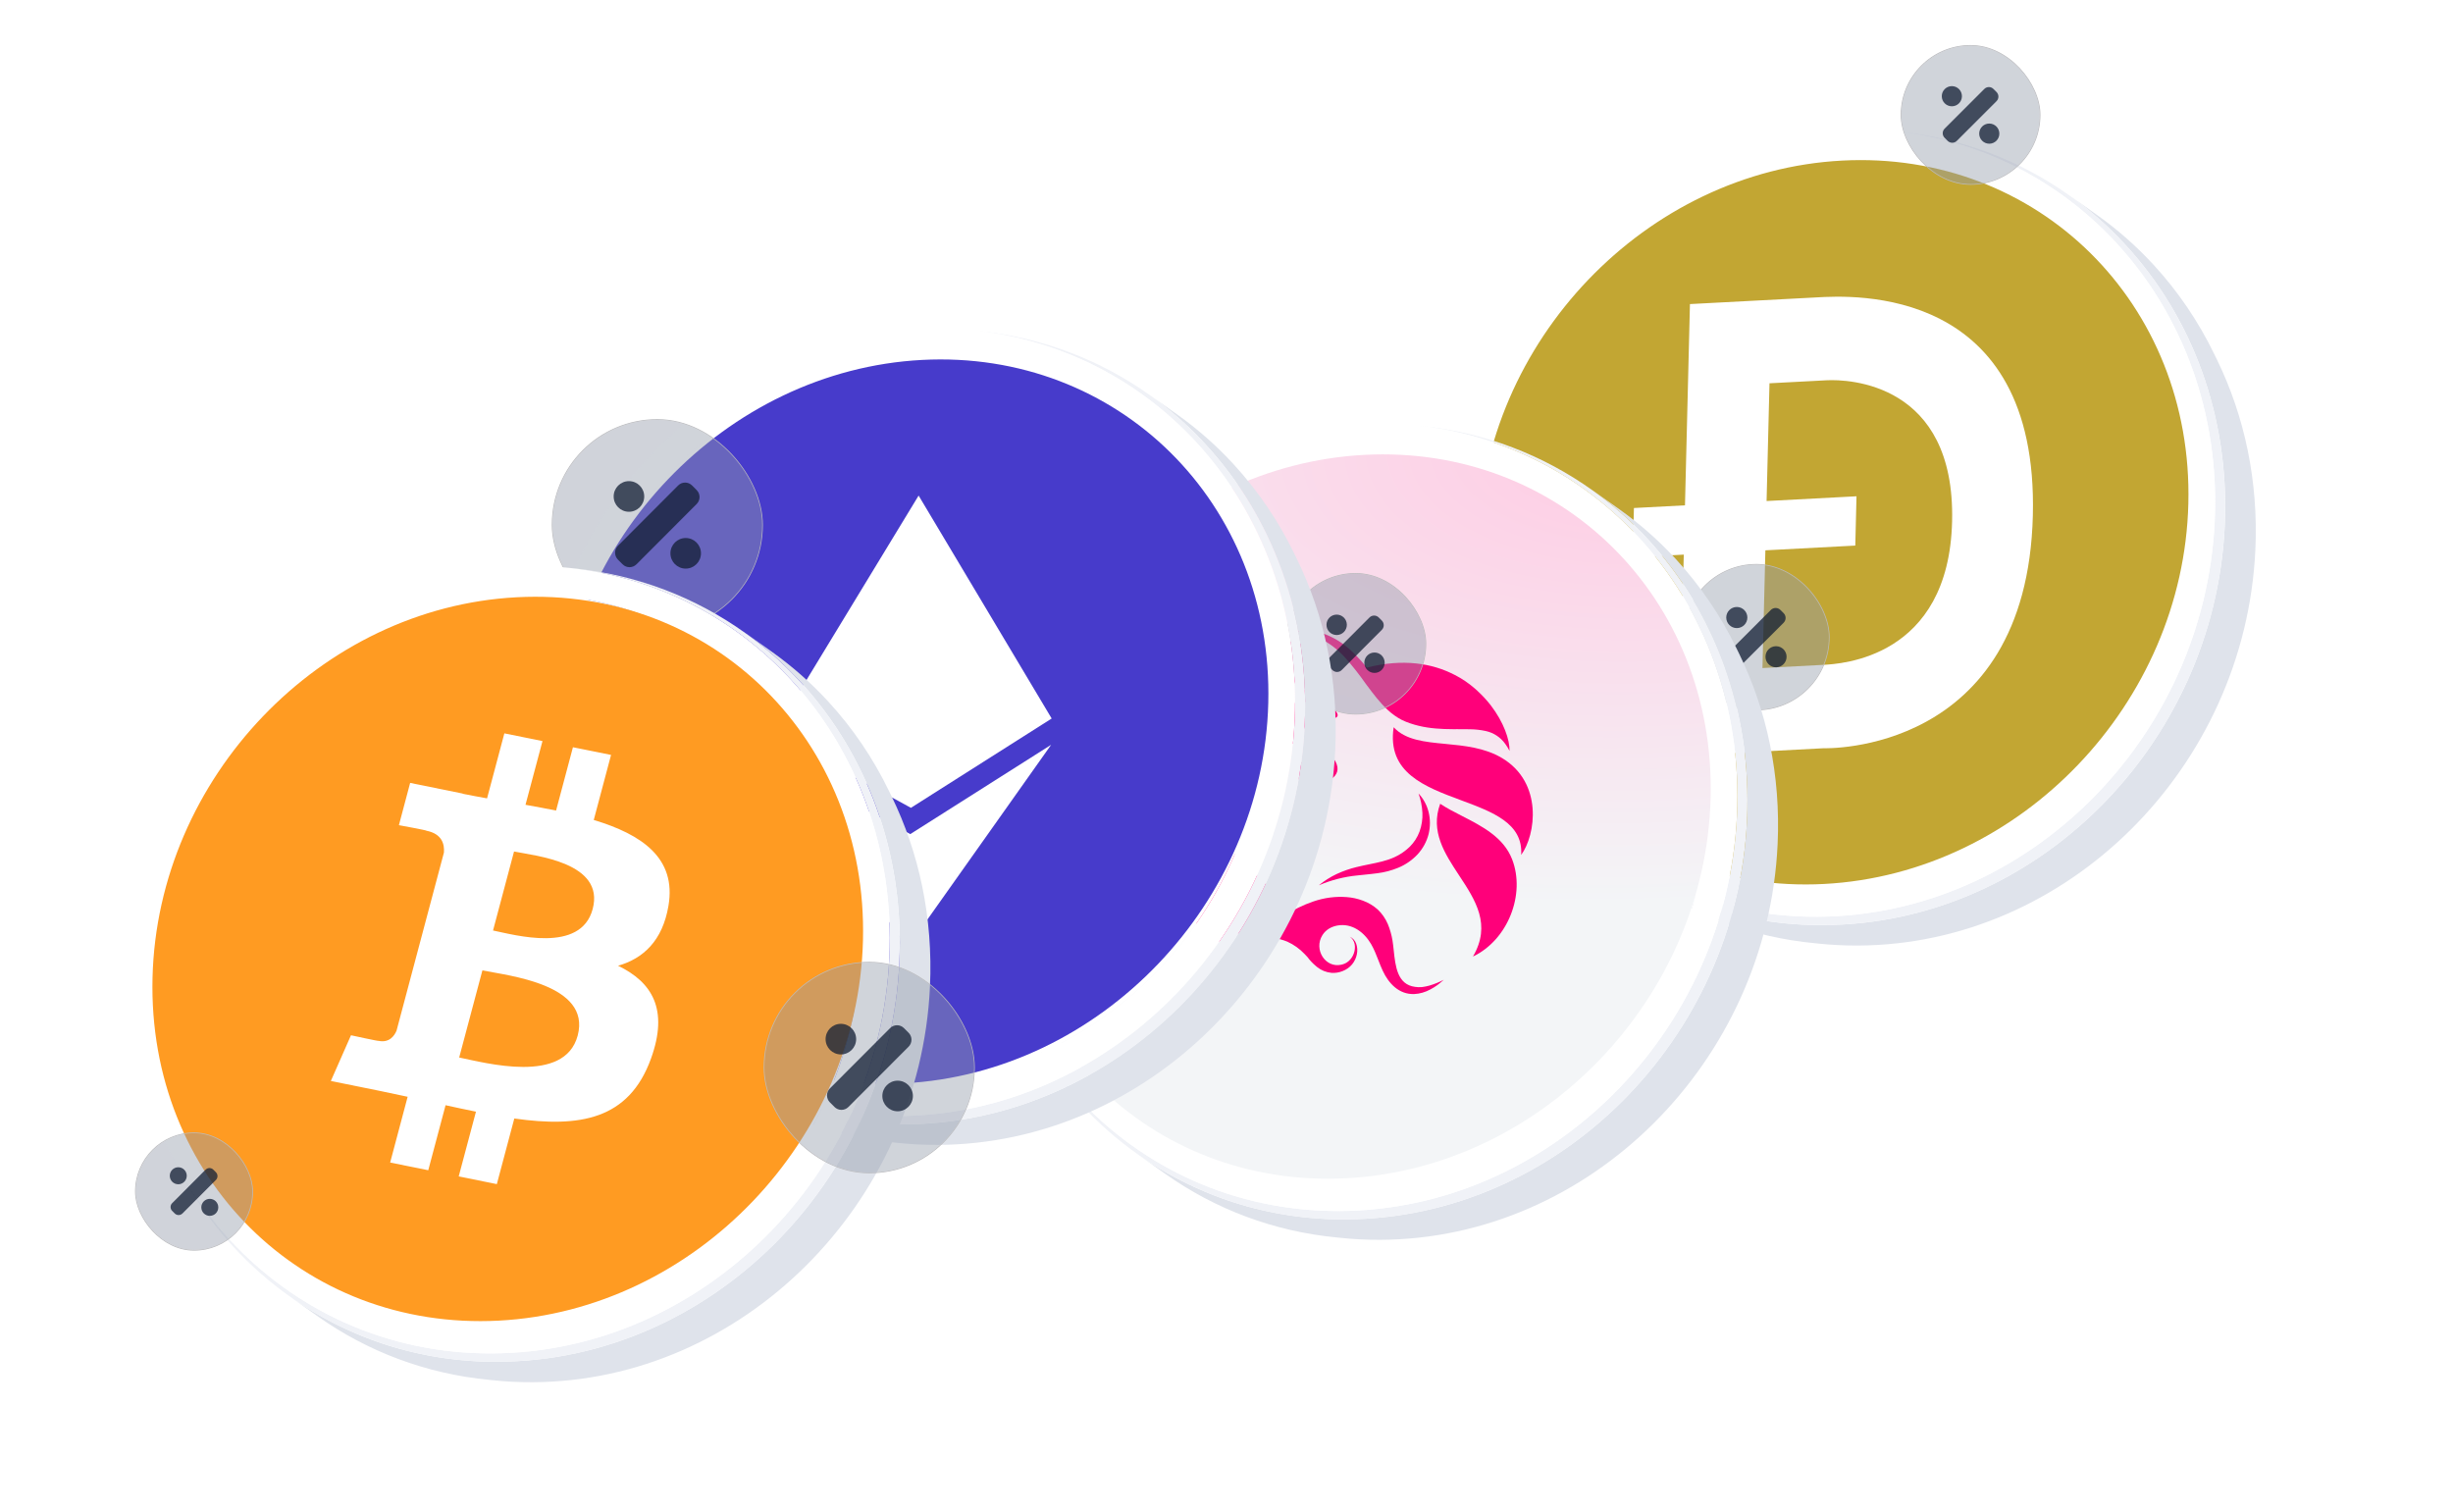 <svg width="271" height="167" viewBox="0 0 271 167" fill="none" xmlns="http://www.w3.org/2000/svg">
<g clip-path="url(#clip0_3140_178876)" filter="url(#filter0_d_3140_178876)">
<path d="M178.46 91.615L178.509 91.648C178.686 91.774 178.865 91.898 179.046 92.021L179.141 92.085C179.296 92.19 179.451 92.294 179.606 92.401L179.742 92.49C179.925 92.609 180.109 92.726 180.294 92.843L180.378 92.894C180.54 92.996 180.705 93.096 180.869 93.196L181.012 93.281C181.201 93.394 181.39 93.505 181.58 93.615L181.641 93.649C181.815 93.749 181.989 93.846 182.164 93.943L182.313 94.022C182.507 94.127 182.7 94.232 182.896 94.337L182.928 94.353C183.115 94.451 183.303 94.547 183.492 94.641L183.646 94.72C183.842 94.817 184.038 94.913 184.236 95.008L184.246 95.013C184.446 95.108 184.648 95.201 184.85 95.293L185.005 95.364C185.194 95.448 185.383 95.532 185.573 95.614L185.621 95.635C185.825 95.722 186.03 95.808 186.236 95.892L186.391 95.955C186.574 96.034 186.759 96.103 186.945 96.174L187.022 96.205C187.23 96.284 187.438 96.363 187.647 96.442L187.802 96.498C187.984 96.563 188.166 96.628 188.349 96.69L188.452 96.726C188.661 96.797 188.872 96.867 189.085 96.935L189.24 96.984C189.422 97.041 189.604 97.098 189.786 97.152L189.907 97.189C190.121 97.252 190.336 97.313 190.551 97.373L190.706 97.415C190.888 97.465 191.072 97.513 191.255 97.561L191.392 97.596C191.609 97.651 191.826 97.704 192.045 97.754L192.192 97.788C192.376 97.831 192.561 97.872 192.747 97.912L192.897 97.945C193.118 97.992 193.339 98.037 193.561 98.081L193.698 98.106C193.887 98.142 194.076 98.177 194.265 98.211L194.425 98.238C194.649 98.277 194.874 98.314 195.1 98.349L195.223 98.367C195.417 98.396 195.611 98.424 195.806 98.45L195.974 98.473C196.202 98.503 196.43 98.532 196.659 98.558L196.766 98.569C196.967 98.591 197.168 98.612 197.369 98.632L197.544 98.648C197.777 98.669 198.009 98.689 198.241 98.706L198.324 98.712C198.535 98.727 198.745 98.74 198.955 98.752L199.135 98.762C199.367 98.775 199.606 98.785 199.842 98.793H199.889C200.112 98.8 200.335 98.806 200.559 98.81H200.742C200.981 98.81 201.22 98.816 201.46 98.81C213.133 98.759 223.928 93.796 231.95 85.813C239.972 77.83 245.218 66.831 245.783 54.701C246.349 42.572 242.129 31.61 234.851 23.695C234.632 23.459 234.409 23.222 234.183 22.985C234.111 22.91 234.039 22.837 233.966 22.764C233.811 22.606 233.654 22.448 233.495 22.291C233.41 22.206 233.325 22.123 233.238 22.039C233.087 21.893 232.936 21.748 232.783 21.605L232.521 21.36C232.357 21.209 232.191 21.06 232.024 20.911C231.947 20.843 231.869 20.774 231.796 20.707C231.552 20.493 231.307 20.283 231.059 20.076L231.039 20.061C230.797 19.859 230.553 19.66 230.306 19.464C230.224 19.4 230.142 19.336 230.059 19.272C229.885 19.136 229.709 19.001 229.533 18.867C229.438 18.795 229.342 18.724 229.246 18.653C229.077 18.527 228.907 18.403 228.736 18.281C228.679 18.24 228.623 18.198 228.565 18.157L231.643 20.336C233.924 21.951 236.03 23.807 237.929 25.872C240.633 28.816 242.895 32.149 244.642 35.766L244.589 35.654L244.606 35.69L244.623 35.725L244.658 35.796C244.668 35.816 244.682 35.845 244.692 35.866L244.709 35.901L244.744 35.971L244.778 36.042L244.795 36.077L244.829 36.147L244.847 36.183L244.881 36.253L244.898 36.289C244.909 36.31 244.922 36.337 244.933 36.359C247.962 42.583 249.519 49.747 249.163 57.382C248.603 69.395 243.41 80.293 235.466 88.199C227.523 96.106 216.828 101.019 205.268 101.072C203.765 101.079 202.263 101.003 200.768 100.842L199.999 100.763C200.179 100.783 200.36 100.801 200.542 100.818C193.472 100.155 186.999 97.663 181.539 93.799L178.46 91.615Z" fill="#DFE3EB"/>
<path d="M165.203 75.651C165.299 75.847 165.396 76.045 165.495 76.237L165.543 76.331C165.63 76.499 165.717 76.666 165.805 76.833C165.832 76.884 165.859 76.934 165.883 76.985C165.986 77.178 166.089 77.371 166.193 77.561L166.216 77.602C166.315 77.781 166.417 77.959 166.519 78.136L166.606 78.287C166.709 78.464 166.814 78.64 166.916 78.815L166.94 78.854C167.053 79.041 167.167 79.225 167.283 79.406L167.373 79.55C167.474 79.708 167.575 79.866 167.677 80.023L167.734 80.11C167.853 80.291 167.972 80.471 168.093 80.649L168.185 80.782C168.286 80.93 168.389 81.079 168.495 81.225L168.572 81.337C168.696 81.512 168.822 81.686 168.949 81.859C168.978 81.898 169.007 81.937 169.036 81.976C169.142 82.12 169.248 82.261 169.356 82.403L169.45 82.526C169.581 82.697 169.713 82.866 169.845 83.034L169.922 83.128C170.036 83.27 170.149 83.411 170.264 83.552L170.37 83.681C170.507 83.847 170.645 84.011 170.784 84.174L170.834 84.233C170.96 84.379 171.087 84.524 171.214 84.668L171.327 84.796C171.47 84.954 171.615 85.119 171.761 85.277C178.971 93.117 189.21 97.94 200.772 97.889C212.334 97.839 223.026 92.921 230.97 85.016C238.914 77.111 244.114 66.217 244.674 54.203C245.234 42.188 241.056 31.333 233.847 23.493C233.668 23.299 233.487 23.108 233.304 22.918L233.221 22.83C233.046 22.65 232.87 22.471 232.694 22.293L232.592 22.192C232.413 22.015 232.232 21.839 232.05 21.664L231.972 21.591C231.788 21.416 231.602 21.242 231.415 21.07L231.385 21.043C231.194 20.868 231 20.696 230.806 20.526L230.708 20.44C230.519 20.276 230.33 20.114 230.139 19.954L230.031 19.863C229.836 19.702 229.639 19.541 229.441 19.382L229.372 19.327C229.175 19.169 228.978 19.015 228.78 18.865L228.724 18.822C228.521 18.665 228.316 18.512 228.109 18.364L227.999 18.285C227.797 18.139 227.593 17.994 227.388 17.851L227.277 17.772C227.066 17.626 226.854 17.482 226.64 17.34L226.586 17.305C226.376 17.166 226.165 17.029 225.953 16.895L225.875 16.845C225.66 16.709 225.444 16.576 225.227 16.446L225.105 16.373C224.89 16.244 224.674 16.118 224.456 15.993L224.343 15.927C224.116 15.799 223.889 15.672 223.66 15.548L223.63 15.532C223.405 15.41 223.177 15.29 222.947 15.173L222.85 15.123C222.624 15.008 222.397 14.895 222.169 14.784L222.04 14.721C221.812 14.612 221.583 14.504 221.353 14.398L221.244 14.35C221.005 14.241 220.764 14.136 220.521 14.034L220.513 14.031C220.27 13.927 220.024 13.825 219.778 13.725L219.664 13.679C219.427 13.584 219.19 13.492 218.953 13.402L218.817 13.352C218.577 13.262 218.336 13.174 218.093 13.089L217.994 13.054C217.75 12.97 217.506 12.887 217.26 12.807L217.213 12.792C216.963 12.711 216.711 12.632 216.457 12.555L216.328 12.516C216.085 12.441 215.838 12.369 215.589 12.3L215.45 12.262C215.198 12.193 214.944 12.127 214.69 12.062L214.607 12.042C214.356 11.98 214.104 11.92 213.851 11.862L213.773 11.845C213.516 11.786 213.256 11.731 212.998 11.678L212.858 11.65C212.603 11.598 212.348 11.55 212.09 11.504L211.953 11.48C211.691 11.432 211.426 11.39 211.16 11.353L211.099 11.344C210.837 11.304 210.576 11.267 210.313 11.232L210.213 11.218C209.948 11.184 209.683 11.153 209.417 11.124L209.339 11.114L210.106 11.195C216.809 11.9 223.223 14.34 228.736 18.283C228.908 18.405 229.078 18.529 229.246 18.654C229.342 18.725 229.438 18.796 229.533 18.869C229.71 19.002 229.885 19.137 230.06 19.273C230.142 19.337 230.225 19.401 230.306 19.466C230.552 19.661 230.797 19.86 231.04 20.062L231.059 20.078C231.307 20.285 231.553 20.496 231.796 20.709C231.873 20.776 231.951 20.844 232.024 20.912C232.191 21.061 232.357 21.21 232.521 21.361L232.783 21.606C232.938 21.75 233.09 21.894 233.238 22.041C233.324 22.124 233.41 22.208 233.496 22.292C233.654 22.45 233.81 22.608 233.966 22.765C234.039 22.839 234.112 22.912 234.184 22.987C234.409 23.223 234.632 23.455 234.851 23.697C242.13 31.61 246.347 42.571 245.783 54.701C245.22 66.831 239.973 77.833 231.955 85.815C223.937 93.797 213.138 98.761 201.465 98.811C201.225 98.811 200.986 98.811 200.747 98.811H200.564C200.339 98.807 200.116 98.801 199.893 98.794H199.847C199.611 98.786 199.375 98.775 199.14 98.763L198.96 98.753C198.749 98.741 198.539 98.728 198.329 98.713L198.246 98.707C198.014 98.689 197.781 98.669 197.549 98.649L197.374 98.632C197.172 98.613 196.972 98.592 196.771 98.569L196.664 98.558C196.432 98.532 196.207 98.504 195.979 98.474L195.81 98.451C195.616 98.424 195.422 98.396 195.228 98.367L195.105 98.349C194.878 98.315 194.653 98.278 194.43 98.239L194.27 98.211C194.081 98.177 193.891 98.143 193.703 98.107L193.566 98.081C193.344 98.038 193.123 97.993 192.902 97.945L192.752 97.913C192.566 97.873 192.381 97.832 192.197 97.789L192.05 97.755C191.831 97.703 191.613 97.65 191.397 97.597L191.259 97.561C191.077 97.514 190.893 97.465 190.711 97.416L190.556 97.374C190.341 97.314 190.126 97.252 189.912 97.189L189.791 97.153C189.608 97.1 189.426 97.044 189.245 96.984L189.09 96.935C188.878 96.868 188.667 96.798 188.456 96.726L188.354 96.691C188.17 96.629 187.988 96.564 187.806 96.498L187.651 96.442C187.443 96.364 187.235 96.289 187.027 96.206L186.949 96.175C186.764 96.104 186.579 96.031 186.395 95.956L186.24 95.893C186.035 95.808 185.83 95.723 185.626 95.636L185.577 95.614C185.387 95.532 185.198 95.449 185.01 95.364L184.855 95.294C184.653 95.202 184.451 95.109 184.251 95.013L184.241 95.009C184.043 94.914 183.847 94.818 183.651 94.721L183.496 94.642C183.307 94.547 183.119 94.451 182.933 94.354L182.901 94.338C182.706 94.235 182.514 94.13 182.318 94.022L182.169 93.943C181.994 93.847 181.82 93.749 181.646 93.65L181.585 93.615C181.394 93.506 181.205 93.395 181.017 93.282L180.874 93.197C180.709 93.097 180.545 92.997 180.383 92.895L180.299 92.843C180.113 92.727 179.93 92.609 179.747 92.491L179.611 92.401C179.456 92.298 179.301 92.194 179.146 92.086L179.051 92.021C178.87 91.899 178.691 91.775 178.514 91.649C176.215 90.026 174.091 88.159 172.179 86.08C169.504 83.168 167.262 79.874 165.523 76.301C165.407 76.066 165.292 75.831 165.179 75.597C165.183 75.614 165.193 75.632 165.203 75.651Z" fill="#F0F2F7"/>
<path d="M160.94 54.57C161.501 42.555 166.694 31.659 174.637 23.752C182.581 15.845 193.275 10.932 204.836 10.88C206.366 10.872 207.895 10.951 209.417 11.117C209.683 11.146 209.948 11.178 210.213 11.211L210.313 11.225C210.576 11.263 210.836 11.301 211.095 11.34L211.156 11.35C211.422 11.39 211.687 11.435 211.952 11.482L212.089 11.506C212.346 11.552 212.602 11.6 212.856 11.652L212.997 11.68C213.256 11.733 213.516 11.788 213.771 11.846L213.849 11.864C214.102 11.921 214.354 11.981 214.605 12.043L214.688 12.064C214.943 12.128 215.197 12.195 215.448 12.264L215.588 12.3C215.836 12.369 216.083 12.439 216.328 12.512L216.457 12.551C216.71 12.627 216.962 12.706 217.213 12.788L217.259 12.803C217.505 12.883 217.75 12.966 217.994 13.051L218.093 13.085C218.335 13.17 218.577 13.258 218.817 13.348L218.952 13.398C219.19 13.488 219.427 13.581 219.664 13.675L219.778 13.722C220.024 13.821 220.269 13.923 220.513 14.027L220.521 14.031C220.763 14.136 221.004 14.241 221.244 14.346L221.353 14.395C221.582 14.5 221.811 14.608 222.04 14.719L222.169 14.781C222.397 14.892 222.624 15.005 222.849 15.12L222.947 15.17C223.176 15.288 223.404 15.408 223.63 15.529L223.66 15.545C223.892 15.669 224.116 15.796 224.343 15.924L224.455 15.988C224.673 16.113 224.89 16.239 225.104 16.367L225.226 16.441C225.443 16.572 225.659 16.705 225.874 16.84L225.952 16.89C226.164 17.024 226.375 17.161 226.585 17.3L226.639 17.334C226.853 17.476 227.065 17.62 227.276 17.767L227.387 17.845C227.594 17.988 227.797 18.133 227.998 18.28L228.108 18.359C228.315 18.509 228.52 18.662 228.723 18.817L228.779 18.86C228.977 19.012 229.174 19.166 229.371 19.322L229.44 19.377C229.639 19.535 229.835 19.695 230.03 19.858L230.138 19.949C230.329 20.106 230.519 20.268 230.707 20.435L230.805 20.521C230.999 20.692 231.192 20.864 231.384 21.038L231.414 21.065C231.601 21.236 231.787 21.411 231.971 21.586L232.049 21.659C232.231 21.833 232.412 22.009 232.591 22.187L232.693 22.288C232.869 22.465 233.045 22.644 233.22 22.825L233.303 22.912C233.485 23.102 233.666 23.294 233.846 23.488C241.051 31.328 245.235 42.183 244.673 54.197C244.111 66.212 238.92 77.108 230.976 85.015C223.032 92.921 212.339 97.837 200.778 97.888C189.217 97.939 178.977 93.115 171.767 85.276C171.621 85.118 171.476 84.957 171.333 84.795L171.22 84.667C171.093 84.523 170.966 84.378 170.84 84.232L170.79 84.173C170.651 84.009 170.513 83.845 170.376 83.68L170.27 83.55C170.155 83.41 170.042 83.269 169.928 83.127L169.851 83.033C169.718 82.865 169.586 82.696 169.456 82.525L169.362 82.402C169.254 82.26 169.148 82.118 169.042 81.975C169.013 81.935 168.984 81.896 168.955 81.857C168.828 81.684 168.702 81.51 168.578 81.335L168.501 81.224C168.397 81.077 168.294 80.929 168.191 80.781L168.099 80.647C167.978 80.469 167.859 80.29 167.74 80.109L167.683 80.022C167.581 79.864 167.48 79.707 167.379 79.549L167.289 79.405C167.173 79.22 167.056 79.036 166.946 78.853L166.922 78.814C166.817 78.639 166.712 78.462 166.612 78.286L166.525 78.135C166.423 77.957 166.321 77.78 166.222 77.601L166.199 77.56C166.093 77.369 165.99 77.177 165.889 76.984C165.862 76.933 165.835 76.883 165.811 76.831C165.723 76.665 165.636 76.498 165.549 76.33L165.501 76.235C165.401 76.041 165.305 75.846 165.209 75.649C162.151 69.416 160.58 62.229 160.94 54.57ZM200.981 94.269C222.338 94.269 240.458 76.301 241.452 54.134C242.446 31.968 225.937 14 204.58 14C183.223 14 165.101 31.969 164.107 54.134C163.113 76.3 179.621 94.269 200.981 94.269Z" fill="white"/>
<path d="M200.981 94.269C222.338 94.269 240.458 76.3 241.452 54.134C242.446 31.968 225.939 14 204.58 14C183.22 14 165.101 31.968 164.107 54.134C163.113 76.3 179.624 94.269 200.981 94.269Z" fill="white"/>
<g clip-path="url(#clip1_3140_178876)">
<path d="M201.533 94.267C223.207 93.125 241.218 74.309 241.762 52.241C242.307 30.172 225.178 13.208 203.504 14.35C181.83 15.491 163.818 34.307 163.274 56.376C162.73 78.444 179.859 95.409 201.533 94.267Z" fill="#C2A633"/>
<path fill-rule="evenodd" clip-rule="evenodd" d="M185.47 80.115L201.475 79.272C201.475 79.272 223.929 80.057 224.583 53.547C225.212 28.064 204.66 29.237 200.688 29.464C200.595 29.469 200.511 29.474 200.436 29.478L186.7 30.202L186.152 52.436L180.511 52.733L180.377 58.179L186.018 57.882L185.47 80.115ZM201.802 38.62L195.488 38.953L195.167 51.961L205.101 51.437L204.967 56.883L195.033 57.407L194.712 70.414L201.336 70.065C201.356 70.064 201.378 70.063 201.401 70.061C203.328 69.963 215.307 69.347 215.662 54.196C216.021 38.863 204.164 38.496 201.802 38.62Z" fill="white"/>
</g>
<g filter="url(#filter1_b_3140_178876)">
<rect x="186.044" y="59" width="16" height="16" rx="8" fill="#05183D" fill-opacity="0.25"/>
</g>
<g style="mix-blend-mode:hard-light" filter="url(#filter2_b_3140_178876)">
<rect x="186.044" y="59" width="16" height="16" rx="8" fill="white" fill-opacity="0.25"/>
<g style="mix-blend-mode:multiply" opacity="0.75" clip-path="url(#clip2_3140_178876)">
<path fill-rule="evenodd" clip-rule="evenodd" d="M193.044 64.833C193.044 65.478 192.521 66 191.877 66C191.233 66 190.71 65.478 190.71 64.833C190.71 64.189 191.233 63.667 191.877 63.667C192.521 63.667 193.044 64.189 193.044 64.833Z" fill="#121D33"/>
<path fill-rule="evenodd" clip-rule="evenodd" d="M197.377 69.167C197.377 69.811 196.855 70.333 196.21 70.333C195.566 70.333 195.044 69.811 195.044 69.167C195.044 68.522 195.566 68 196.21 68C196.855 68 197.377 68.522 197.377 69.167Z" fill="#121D33"/>
<path fill-rule="evenodd" clip-rule="evenodd" d="M197.049 64.348L196.695 63.995C196.403 63.702 195.928 63.702 195.635 63.995L191.039 68.591C190.746 68.884 190.746 69.359 191.039 69.652L191.392 70.005C191.685 70.298 192.16 70.298 192.453 70.005L197.049 65.409C197.342 65.116 197.342 64.641 197.049 64.348Z" fill="#121D33"/>
</g>
<rect x="186.002" y="58.958" width="16.085" height="16.085" rx="8.042" stroke="#B8B9BD" stroke-width="0.085"/>
</g>
</g>
<g clip-path="url(#clip3_3140_178876)" filter="url(#filter3_d_3140_178876)">
<path d="M125.683 124.126L125.732 124.16C125.909 124.285 126.088 124.41 126.269 124.532L126.364 124.597C126.519 124.701 126.674 124.806 126.829 124.912L126.965 125.001C127.148 125.12 127.332 125.237 127.517 125.354L127.6 125.406C127.763 125.507 127.927 125.608 128.092 125.707L128.235 125.792C128.423 125.905 128.613 126.016 128.803 126.126L128.864 126.16C129.038 126.26 129.212 126.358 129.387 126.454L129.536 126.533C129.729 126.638 129.923 126.743 130.119 126.848L130.151 126.865C130.338 126.962 130.526 127.058 130.714 127.152L130.869 127.231C131.065 127.328 131.261 127.425 131.459 127.519L131.469 127.524C131.669 127.619 131.871 127.712 132.073 127.805L132.228 127.875C132.417 127.959 132.606 128.043 132.795 128.125L132.844 128.146C133.048 128.234 133.253 128.319 133.458 128.403L133.613 128.466C133.797 128.545 133.982 128.615 134.167 128.686L134.245 128.716C134.452 128.795 134.661 128.874 134.869 128.953L135.024 129.009C135.206 129.074 135.388 129.139 135.572 129.201L135.674 129.237C135.884 129.308 136.095 129.378 136.308 129.446L136.463 129.495C136.644 129.552 136.826 129.609 137.009 129.663L137.13 129.7C137.344 129.763 137.558 129.824 137.774 129.884L137.929 129.926C138.111 129.976 138.294 130.025 138.477 130.072L138.614 130.107C138.831 130.163 139.049 130.215 139.268 130.265L139.415 130.299C139.599 130.342 139.784 130.383 139.969 130.424L140.12 130.456C140.341 130.503 140.561 130.548 140.784 130.592L140.921 130.618C141.109 130.653 141.299 130.688 141.488 130.722L141.648 130.749C141.871 130.788 142.096 130.825 142.322 130.86L142.446 130.878C142.639 130.907 142.834 130.935 143.028 130.961L143.197 130.984C143.425 131.014 143.653 131.043 143.882 131.069L143.989 131.08C144.19 131.103 144.39 131.123 144.592 131.143L144.767 131.159C144.999 131.18 145.232 131.2 145.464 131.217L145.547 131.223C145.757 131.238 145.967 131.251 146.178 131.263L146.357 131.273C146.59 131.286 146.828 131.297 147.065 131.304H147.111C147.334 131.311 147.558 131.317 147.781 131.321H147.965C148.204 131.321 148.443 131.327 148.682 131.321C160.356 131.27 171.151 126.307 179.172 118.324C187.194 110.341 192.44 99.342 193.006 87.212C193.571 75.083 189.352 64.122 182.074 56.206C181.855 55.97 181.632 55.733 181.406 55.496C181.334 55.422 181.261 55.348 181.188 55.275C181.033 55.117 180.877 54.959 180.718 54.802C180.633 54.718 180.547 54.634 180.461 54.55C180.31 54.404 180.158 54.259 180.005 54.116L179.743 53.871C179.579 53.72 179.413 53.571 179.247 53.422C179.169 53.354 179.092 53.285 179.018 53.218C178.775 53.004 178.529 52.794 178.282 52.587L178.262 52.572C178.02 52.37 177.775 52.171 177.528 51.975C177.447 51.911 177.364 51.847 177.282 51.783C177.107 51.647 176.932 51.512 176.756 51.378C176.661 51.306 176.565 51.235 176.469 51.164C176.3 51.038 176.13 50.914 175.959 50.792C175.901 50.751 175.846 50.709 175.788 50.668L178.866 52.847C181.146 54.462 183.253 56.318 185.151 58.384C187.856 61.327 190.118 64.66 191.865 68.277L191.812 68.166L191.829 68.201L191.846 68.236L191.88 68.307C191.891 68.327 191.904 68.356 191.915 68.377L191.932 68.412L191.966 68.483L192 68.553L192.018 68.588L192.052 68.659L192.069 68.694L192.103 68.764L192.12 68.8C192.131 68.821 192.145 68.849 192.155 68.87C195.185 75.094 196.742 82.258 196.385 89.893C195.825 101.907 190.633 112.804 182.689 120.71C174.746 128.617 164.051 133.53 152.49 133.583C150.987 133.59 149.485 133.514 147.991 133.353L147.222 133.274C147.402 133.294 147.583 133.313 147.764 133.329C140.695 132.666 134.222 130.174 128.762 126.31L125.683 124.126Z" fill="#DFE3EB"/>
<path d="M112.425 108.162C112.521 108.358 112.618 108.556 112.717 108.748L112.766 108.842C112.852 109.01 112.94 109.177 113.028 109.344C113.054 109.395 113.081 109.446 113.105 109.496C113.209 109.69 113.312 109.882 113.415 110.073L113.439 110.114C113.538 110.293 113.639 110.47 113.742 110.648L113.829 110.798C113.932 110.975 114.037 111.151 114.139 111.327L114.162 111.365C114.275 111.552 114.389 111.737 114.505 111.917L114.596 112.062C114.697 112.219 114.798 112.377 114.9 112.535L114.956 112.621C115.075 112.802 115.195 112.982 115.316 113.16L115.407 113.293C115.509 113.442 115.612 113.59 115.717 113.737L115.795 113.848C115.919 114.023 116.045 114.197 116.171 114.37C116.201 114.409 116.23 114.449 116.259 114.487C116.365 114.631 116.471 114.773 116.579 114.915L116.672 115.038C116.804 115.208 116.935 115.377 117.068 115.546L117.145 115.639C117.258 115.781 117.372 115.923 117.487 116.063L117.593 116.192C117.729 116.358 117.867 116.522 118.007 116.685L118.057 116.744C118.182 116.89 118.31 117.035 118.437 117.18L118.55 117.307C118.693 117.465 118.838 117.63 118.984 117.788C126.194 125.628 136.433 130.451 147.995 130.401C159.556 130.35 170.249 125.432 178.193 117.527C186.136 109.622 191.336 98.728 191.897 86.714C192.457 74.699 188.278 63.844 181.069 56.004C180.891 55.81 180.71 55.619 180.527 55.429L180.443 55.341C180.269 55.161 180.093 54.982 179.916 54.804L179.815 54.703C179.636 54.526 179.455 54.35 179.273 54.176L179.195 54.102C179.011 53.927 178.825 53.753 178.637 53.582L178.608 53.554C178.416 53.38 178.223 53.207 178.028 53.038L177.931 52.952C177.742 52.788 177.552 52.625 177.361 52.465L177.254 52.374C177.058 52.213 176.862 52.053 176.664 51.893L176.594 51.838C176.398 51.68 176.201 51.526 176.002 51.376L175.947 51.333C175.744 51.176 175.539 51.023 175.332 50.875L175.221 50.796C175.019 50.65 174.816 50.505 174.611 50.362L174.499 50.283C174.289 50.137 174.076 49.993 173.862 49.851L173.809 49.816C173.599 49.677 173.387 49.541 173.175 49.406L173.098 49.356C172.883 49.221 172.667 49.088 172.449 48.957L172.328 48.884C172.113 48.756 171.897 48.629 171.679 48.505L171.566 48.438C171.339 48.31 171.112 48.183 170.883 48.059L170.852 48.043C170.627 47.921 170.4 47.802 170.17 47.684L170.072 47.634C169.847 47.519 169.62 47.406 169.392 47.295L169.263 47.233C169.035 47.123 168.806 47.016 168.575 46.909L168.467 46.861C168.228 46.752 167.987 46.647 167.744 46.546L167.736 46.542C167.492 46.438 167.247 46.336 167.001 46.237L166.886 46.19C166.65 46.095 166.413 46.003 166.175 45.913L166.04 45.863C165.799 45.773 165.558 45.685 165.316 45.6L165.217 45.566C164.973 45.481 164.728 45.398 164.482 45.318L164.436 45.303C164.185 45.222 163.933 45.143 163.68 45.066L163.551 45.027C163.307 44.952 163.061 44.88 162.811 44.811L162.672 44.773C162.42 44.705 162.167 44.638 161.912 44.573L161.83 44.553C161.579 44.491 161.326 44.431 161.073 44.373L160.996 44.356C160.739 44.297 160.479 44.242 160.221 44.189L160.081 44.161C159.826 44.11 159.57 44.062 159.313 44.015L159.176 43.991C158.914 43.943 158.649 43.901 158.383 43.864L158.321 43.855C158.06 43.816 157.798 43.778 157.536 43.743L157.436 43.73C157.171 43.696 156.906 43.664 156.639 43.635L156.562 43.626L157.329 43.707C164.032 44.411 170.445 46.851 175.959 50.794C176.13 50.916 176.3 51.04 176.469 51.165C176.565 51.236 176.661 51.307 176.756 51.38C176.933 51.513 177.108 51.648 177.282 51.785C177.364 51.848 177.447 51.912 177.529 51.977C177.775 52.172 178.02 52.371 178.262 52.573L178.282 52.589C178.53 52.797 178.775 53.007 179.018 53.22C179.096 53.287 179.173 53.355 179.247 53.423C179.414 53.572 179.579 53.721 179.744 53.873L180.005 54.117C180.16 54.261 180.312 54.406 180.461 54.552C180.547 54.635 180.633 54.719 180.718 54.803C180.876 54.961 181.033 55.119 181.189 55.276C181.261 55.35 181.334 55.423 181.406 55.498C181.632 55.735 181.855 55.967 182.074 56.208C189.352 64.122 193.569 75.083 193.006 87.212C192.443 99.342 187.195 110.344 179.177 118.326C171.159 126.309 160.361 131.272 148.687 131.322C148.448 131.322 148.208 131.322 147.97 131.322H147.786C147.562 131.318 147.339 131.313 147.116 131.305H147.07C146.833 131.297 146.598 131.286 146.362 131.274L146.182 131.264C145.972 131.252 145.761 131.239 145.552 131.224L145.469 131.218C145.236 131.2 145.004 131.181 144.772 131.16L144.597 131.144C144.395 131.124 144.194 131.103 143.994 131.081L143.887 131.069C143.654 131.043 143.43 131.015 143.202 130.985L143.033 130.962C142.839 130.935 142.645 130.908 142.45 130.879L142.327 130.861C142.101 130.826 141.876 130.789 141.652 130.75L141.493 130.722C141.304 130.689 141.114 130.654 140.926 130.618L140.789 130.592C140.566 130.549 140.345 130.504 140.125 130.457L139.974 130.424C139.789 130.384 139.604 130.343 139.42 130.3L139.272 130.266C139.054 130.214 138.836 130.161 138.619 130.108L138.482 130.073C138.299 130.025 138.116 129.976 137.934 129.927L137.779 129.885C137.563 129.825 137.349 129.764 137.135 129.7L137.014 129.664C136.831 129.612 136.649 129.555 136.468 129.495L136.313 129.447C136.1 129.379 135.889 129.309 135.679 129.238L135.577 129.202C135.393 129.14 135.211 129.075 135.029 129.01L134.874 128.954C134.666 128.875 134.457 128.8 134.25 128.717L134.172 128.686C133.987 128.615 133.802 128.542 133.618 128.467L133.463 128.404C133.258 128.32 133.053 128.234 132.849 128.147L132.8 128.126C132.61 128.044 132.421 127.96 132.233 127.876L132.078 127.805C131.876 127.713 131.673 127.62 131.474 127.525L131.463 127.52C131.266 127.425 131.07 127.329 130.874 127.232L130.719 127.153C130.53 127.059 130.342 126.963 130.156 126.865L130.124 126.849C129.929 126.746 129.737 126.641 129.541 126.533L129.392 126.455C129.217 126.358 129.042 126.261 128.869 126.161L128.808 126.126C128.617 126.017 128.428 125.906 128.24 125.793L128.096 125.708C127.932 125.608 127.768 125.508 127.605 125.406L127.521 125.354C127.336 125.238 127.152 125.121 126.97 125.002L126.834 124.913C126.679 124.809 126.524 124.705 126.369 124.597L126.273 124.533C126.093 124.41 125.914 124.286 125.736 124.16C123.437 122.537 121.314 120.67 119.402 118.591C116.727 115.679 114.484 112.385 112.745 108.812C112.63 108.577 112.515 108.343 112.402 108.108C112.406 108.125 112.416 108.143 112.425 108.162Z" fill="#F0F2F7"/>
<path d="M108.163 87.081C108.723 75.066 113.916 64.17 121.86 56.263C129.804 48.356 140.498 43.443 152.059 43.391C153.589 43.383 155.118 43.462 156.639 43.628C156.906 43.657 157.171 43.689 157.436 43.723L157.536 43.736C157.799 43.774 158.059 43.812 158.317 43.851L158.379 43.861C158.645 43.902 158.91 43.947 159.174 43.993L159.311 44.017C159.569 44.063 159.824 44.111 160.079 44.163L160.219 44.191C160.479 44.244 160.738 44.299 160.994 44.358L161.072 44.375C161.324 44.432 161.576 44.492 161.828 44.555L161.911 44.575C162.166 44.639 162.419 44.706 162.671 44.775L162.811 44.811C163.059 44.88 163.306 44.95 163.551 45.023L163.679 45.062C163.933 45.138 164.185 45.217 164.436 45.299L164.482 45.314C164.727 45.395 164.972 45.477 165.217 45.562L165.316 45.596C165.558 45.681 165.799 45.769 166.039 45.859L166.175 45.91C166.413 45.999 166.65 46.092 166.886 46.186L167.001 46.233C167.246 46.332 167.492 46.434 167.735 46.538L167.744 46.542C167.986 46.647 168.227 46.752 168.467 46.857L168.575 46.906C168.805 47.011 169.034 47.119 169.262 47.23L169.392 47.292C169.62 47.403 169.846 47.516 170.072 47.631L170.17 47.681C170.399 47.799 170.627 47.919 170.852 48.04L170.882 48.056C171.115 48.18 171.339 48.307 171.566 48.435L171.678 48.499C171.896 48.624 172.112 48.75 172.327 48.879L172.448 48.952C172.666 49.083 172.882 49.216 173.097 49.351L173.174 49.401C173.386 49.535 173.598 49.672 173.808 49.811L173.861 49.845C174.075 49.987 174.288 50.131 174.498 50.278L174.61 50.356C174.816 50.499 175.02 50.644 175.22 50.791L175.331 50.87C175.538 51.02 175.743 51.173 175.946 51.328L176.001 51.371C176.2 51.523 176.397 51.677 176.593 51.833L176.663 51.888C176.861 52.046 177.058 52.206 177.253 52.369L177.36 52.46C177.552 52.617 177.742 52.78 177.93 52.946L178.027 53.032C178.222 53.203 178.415 53.375 178.607 53.549L178.636 53.576C178.824 53.748 179.01 53.922 179.194 54.097L179.272 54.17C179.453 54.344 179.634 54.52 179.814 54.698L179.915 54.799C180.092 54.976 180.268 55.155 180.442 55.336L180.526 55.423C180.707 55.613 180.889 55.805 181.068 55.999C188.274 63.839 192.457 74.694 191.896 86.709C191.334 98.723 186.142 109.619 178.199 117.526C170.255 125.433 159.562 130.348 148.001 130.399C136.44 130.451 126.2 125.627 118.99 117.787C118.844 117.629 118.699 117.468 118.556 117.306L118.443 117.178C118.316 117.034 118.188 116.889 118.063 116.743L118.013 116.684C117.873 116.52 117.735 116.356 117.599 116.191L117.493 116.061C117.378 115.921 117.264 115.78 117.151 115.638L117.074 115.544C116.941 115.376 116.809 115.207 116.678 115.036L116.585 114.913C116.477 114.771 116.371 114.629 116.265 114.486C116.236 114.446 116.207 114.407 116.177 114.368C116.051 114.196 115.925 114.021 115.801 113.846L115.723 113.735C115.62 113.588 115.517 113.44 115.413 113.292L115.322 113.159C115.201 112.98 115.081 112.801 114.962 112.62L114.906 112.533C114.804 112.375 114.703 112.218 114.602 112.06L114.511 111.916C114.395 111.731 114.279 111.547 114.168 111.364L114.145 111.325C114.04 111.15 113.935 110.973 113.835 110.797L113.748 110.646C113.645 110.469 113.544 110.291 113.445 110.112L113.421 110.071C113.315 109.88 113.212 109.688 113.111 109.495C113.084 109.444 113.057 109.394 113.034 109.342C112.946 109.176 112.858 109.009 112.772 108.841L112.723 108.746C112.624 108.552 112.527 108.357 112.431 108.16C109.374 101.927 107.803 94.74 108.163 87.081ZM148.204 126.78C169.561 126.78 187.681 108.812 188.675 86.645C189.669 64.479 173.159 46.511 151.802 46.511C130.445 46.511 112.324 64.48 111.33 86.645C110.335 108.811 126.844 126.78 148.204 126.78Z" fill="white"/>
<path d="M148.204 126.78C169.561 126.78 187.681 108.812 188.675 86.645C189.668 64.48 173.162 46.511 151.802 46.511C130.443 46.511 112.324 64.479 111.33 86.645C110.336 108.812 126.847 126.78 148.204 126.78Z" fill="white"/>
<g clip-path="url(#clip4_3140_178876)">
<path d="M148.756 126.778C170.429 125.636 188.441 106.821 188.985 84.752C189.529 62.684 172.4 45.719 150.726 46.861C129.052 48.003 111.041 66.818 110.497 88.887C109.953 110.956 127.082 127.92 148.756 126.778Z" fill="url(#paint0_radial_3140_178876)"/>
<path d="M144.152 76.92C144.056 77.272 143.896 77.605 143.68 77.902C143.279 78.445 142.755 78.879 142.161 79.161C141.626 79.425 141.062 79.607 140.488 79.701C140.372 79.722 140.253 79.738 140.137 79.753L140.11 79.757C139.747 79.79 139.395 79.942 139.105 80.192C138.816 80.441 138.604 80.774 138.501 81.142C138.453 81.325 138.417 81.51 138.391 81.696C138.351 81.976 138.327 82.262 138.301 82.571C138.283 82.793 138.263 83.028 138.236 83.28C138.088 84.312 137.777 85.324 137.316 86.275C137.222 86.474 137.126 86.668 137.032 86.859C136.527 87.879 136.071 88.801 136.166 89.999C136.24 90.922 136.684 91.519 137.278 92.129C137.56 92.42 137.938 92.662 138.33 92.913C139.427 93.616 140.637 94.391 140.18 96.528C139.806 98.259 137.016 100.202 133.143 101.034C133.519 100.955 132.729 99.541 132.642 99.385L132.637 99.376C132.535 99.209 132.43 99.045 132.326 98.881C132.024 98.408 131.723 97.937 131.492 97.409C130.883 96.032 130.624 94.415 130.926 92.855C131.2 91.443 132.121 90.278 133.008 89.156C133.153 88.973 133.297 88.791 133.437 88.61C134.624 87.07 135.879 85.068 136.194 83.133C136.22 82.965 136.245 82.782 136.271 82.589C136.317 82.245 136.368 81.869 136.441 81.494C136.553 80.847 136.763 80.215 137.062 79.621C137.266 79.232 137.531 78.876 137.845 78.571C138.009 78.409 138.119 78.198 138.159 77.973C138.199 77.748 138.165 77.522 138.064 77.33L132.196 66.201L140.752 77.023C140.849 77.148 140.974 77.248 141.117 77.314C141.26 77.381 141.417 77.413 141.579 77.408C141.74 77.403 141.901 77.361 142.05 77.286C142.2 77.21 142.334 77.103 142.443 76.971C142.558 76.83 142.625 76.656 142.634 76.478C142.643 76.3 142.592 76.128 142.49 75.993C142.092 75.471 141.678 74.941 141.265 74.415C141.099 74.203 140.933 73.991 140.769 73.78L138.616 71.049L134.295 65.597L128.405 58.013L134.879 65.057L139.495 70.244L141.797 72.844C142.009 73.086 142.221 73.327 142.433 73.567C142.984 74.194 143.536 74.82 144.087 75.486L144.212 75.642L144.234 75.893C144.264 76.233 144.236 76.581 144.152 76.92Z" fill="#FF007A"/>
<path d="M166.763 79.553L166.772 79.568C166.8 78.353 166.123 76.388 164.701 74.538L164.668 74.493C164.229 73.937 163.749 73.419 163.232 72.943C163.135 72.849 163.03 72.757 162.924 72.665C162.26 72.087 161.531 71.593 160.75 71.189L160.694 71.163C158.24 69.891 155.019 69.339 151.006 70.363C150.486 69.718 149.924 69.11 149.323 68.545C148.404 67.665 147.313 66.994 146.111 66.57C144.92 66.178 143.636 66.083 142.359 66.293C143.583 66.343 144.77 66.633 145.856 67.149C146.905 67.683 147.843 68.407 148.63 69.289C149.427 70.19 150.174 71.138 150.868 72.129L151.043 72.364C151.723 73.275 152.415 74.203 153.285 75.014C153.765 75.467 154.302 75.85 154.886 76.154C155.041 76.229 155.198 76.299 155.351 76.359C155.505 76.419 155.65 76.475 155.806 76.525C156.106 76.631 156.418 76.716 156.73 76.792C157.979 77.097 159.263 77.162 160.519 77.168C160.691 77.168 160.862 77.168 161.033 77.167C161.485 77.167 161.933 77.166 162.373 77.176C162.973 77.181 163.567 77.246 164.146 77.372C165.016 77.562 165.773 78.061 166.292 78.787C166.469 79.028 166.626 79.284 166.763 79.553Z" fill="#FF007A"/>
<path d="M163.235 72.939C163.173 72.881 163.11 72.825 163.047 72.768L162.928 72.661L163.02 72.745C163.092 72.812 163.164 72.878 163.235 72.939Z" fill="#FF007A"/>
<path d="M161.404 85.015C157.402 83.529 153.215 81.974 153.968 76.953C155.281 78.374 157.393 78.576 159.69 78.794C161.774 78.993 164.01 79.206 165.941 80.358C170.496 83.073 169.678 88.858 168.054 91.057C168.282 87.568 164.914 86.318 161.404 85.015Z" fill="#FF007A"/>
<path d="M145.145 83.374C146.215 83.212 148.504 82.517 147.532 80.717C147.323 80.352 147.013 80.062 146.639 79.883C146.265 79.704 145.842 79.643 145.417 79.705C144.987 79.775 144.577 79.98 144.245 80.291C143.912 80.603 143.672 81.005 143.558 81.445C143.212 82.674 143.523 83.622 145.145 83.374Z" fill="#FF007A"/>
<path d="M145.225 68.718C144.575 67.953 143.546 67.587 142.531 67.488C142.487 67.753 142.456 68.019 142.439 68.284C142.34 70.473 143.031 72.834 144.44 74.426C144.891 74.941 145.44 75.354 146.057 75.641C146.415 75.805 147.363 76.207 147.728 75.781C147.756 75.742 147.774 75.698 147.78 75.651C147.787 75.604 147.781 75.558 147.764 75.516C147.71 75.345 147.6 75.192 147.491 75.041C147.413 74.934 147.337 74.828 147.28 74.716C147.223 74.603 147.162 74.493 147.1 74.383C146.985 74.176 146.869 73.969 146.783 73.742C146.554 73.148 146.443 72.51 146.332 71.874C146.31 71.747 146.288 71.62 146.265 71.493C146.096 70.512 145.875 69.484 145.225 68.718Z" fill="#FF007A"/>
<path d="M159.107 85.407C157.994 88.463 159.607 90.91 161.211 93.343C163.005 96.064 164.786 98.767 162.728 102.285C166.606 100.442 168.55 95.39 167.054 91.541C166.112 89.107 163.727 87.886 161.512 86.752C160.653 86.312 159.82 85.886 159.107 85.407Z" fill="#FF007A"/>
<path d="M147.678 93.165C146.975 93.496 146.31 93.916 145.699 94.416C147.075 93.832 148.514 93.464 149.965 93.325C150.228 93.295 150.492 93.268 150.759 93.242C151.22 93.195 151.69 93.148 152.169 93.082C152.954 92.985 153.731 92.781 154.478 92.472C155.262 92.15 155.979 91.657 156.58 91.029C157.187 90.381 157.622 89.584 157.835 88.727C158.024 87.919 158.021 87.09 157.825 86.313C157.63 85.536 157.249 84.837 156.715 84.275C156.963 84.956 157.107 85.678 157.144 86.42C157.175 87.11 157.067 87.81 156.827 88.477C156.593 89.108 156.221 89.685 155.743 90.159C155.249 90.638 154.681 91.027 154.067 91.304C153.215 91.701 152.256 91.895 151.259 92.097C150.803 92.19 150.339 92.284 149.873 92.4C149.124 92.58 148.389 92.837 147.678 93.165Z" fill="#FF007A"/>
<path fill-rule="evenodd" clip-rule="evenodd" d="M159.504 104.854L159.362 104.976C159.182 105.133 158.999 105.291 158.803 105.435C158.554 105.616 158.293 105.777 158.023 105.919C157.461 106.228 156.848 106.404 156.23 106.431C154.558 106.487 153.408 105.26 152.752 103.839C152.58 103.467 152.43 103.082 152.28 102.697C152.04 102.08 151.8 101.463 151.469 100.9C150.703 99.589 149.36 98.572 147.751 98.859C147.095 98.978 146.475 99.314 146.097 99.921C145.103 101.506 146.423 103.584 148.18 103.188C148.33 103.156 148.476 103.107 148.617 103.041C148.757 102.973 148.889 102.884 149.008 102.778C149.258 102.555 149.449 102.269 149.561 101.953C149.684 101.622 149.718 101.27 149.66 100.935C149.597 100.585 149.403 100.284 149.118 100.097C149.451 100.242 149.705 100.52 149.829 100.872C149.958 101.234 149.983 101.634 149.903 102.027C149.824 102.436 149.642 102.824 149.376 103.151C149.234 103.319 149.072 103.467 148.894 103.591C148.717 103.713 148.529 103.814 148.332 103.892C147.934 104.052 147.512 104.119 147.1 104.088C146.52 104.033 145.978 103.816 145.529 103.459C145.466 103.41 145.405 103.358 145.345 103.305C145.01 103.025 144.71 102.704 144.449 102.348C144.347 102.234 144.243 102.122 144.135 102.014C143.589 101.435 142.94 100.97 142.218 100.641C141.72 100.438 141.197 100.297 140.659 100.219C140.388 100.175 140.114 100.147 139.84 100.126C139.81 100.124 139.753 100.117 139.682 100.108C139.453 100.078 139.08 100.031 139.013 100.097C139.883 99.242 140.828 98.474 141.833 97.803C142.865 97.125 143.967 96.585 145.113 96.195C146.302 95.789 147.538 95.626 148.751 95.716C149.375 95.76 149.984 95.892 150.562 96.108C151.168 96.329 151.724 96.66 152.206 97.088C152.681 97.537 153.061 98.086 153.325 98.702C153.562 99.279 153.734 99.886 153.839 100.513C153.895 100.85 153.934 101.222 153.975 101.607C154.161 103.36 154.375 105.384 156.33 105.636C156.454 105.654 156.58 105.666 156.706 105.671L157.097 105.66C157.367 105.626 157.635 105.572 157.9 105.499C158.45 105.338 158.987 105.121 159.504 104.854ZM144.485 102.388C144.592 102.515 144.702 102.64 144.815 102.762C144.76 102.7 144.706 102.638 144.651 102.576C144.596 102.513 144.541 102.45 144.485 102.388Z" fill="#FF007A"/>
</g>
<g filter="url(#filter4_b_3140_178876)">
<rect x="142.044" y="60" width="15.434" height="15.461" rx="7.717" fill="#05183D" fill-opacity="0.25"/>
</g>
<g style="mix-blend-mode:hard-light" filter="url(#filter5_b_3140_178876)">
<rect x="142.044" y="60" width="15.434" height="15.461" rx="7.717" fill="white" fill-opacity="0.25"/>
<g style="mix-blend-mode:multiply" opacity="0.75">
<path fill-rule="evenodd" clip-rule="evenodd" d="M148.796 65.637C148.796 66.26 148.293 66.765 147.671 66.765C147.049 66.765 146.546 66.26 146.546 65.637C146.546 65.014 147.049 64.51 147.671 64.51C148.293 64.51 148.796 65.014 148.796 65.637Z" fill="#121D33"/>
<path fill-rule="evenodd" clip-rule="evenodd" d="M152.976 69.825C152.976 70.447 152.472 70.952 151.851 70.952C151.229 70.952 150.726 70.447 150.726 69.825C150.726 69.202 151.229 68.697 151.851 68.697C152.472 68.697 152.976 69.202 152.976 69.825Z" fill="#121D33"/>
<path fill-rule="evenodd" clip-rule="evenodd" d="M152.66 65.168L152.319 64.827C152.036 64.544 151.578 64.544 151.296 64.827L146.862 69.268C146.58 69.551 146.58 70.01 146.862 70.293L147.203 70.635C147.486 70.918 147.944 70.918 148.226 70.635L152.66 66.193C152.942 65.91 152.942 65.451 152.66 65.168Z" fill="#121D33"/>
</g>
<rect x="142.002" y="59.958" width="15.518" height="15.546" rx="7.759" stroke="#B8B9BD" stroke-width="0.085"/>
</g>
</g>
<g clip-path="url(#clip5_3140_178876)" filter="url(#filter6_d_3140_178876)">
<path d="M76.814 113.638L76.862 113.672C77.04 113.798 77.219 113.922 77.399 114.044L77.495 114.109C77.65 114.214 77.805 114.318 77.96 114.425L78.096 114.514C78.279 114.632 78.463 114.75 78.648 114.866L78.731 114.918C78.894 115.02 79.058 115.12 79.222 115.219L79.366 115.305C79.554 115.418 79.744 115.529 79.934 115.638L79.995 115.673C80.168 115.772 80.343 115.87 80.518 115.966L80.667 116.045C80.86 116.151 81.054 116.256 81.25 116.361L81.282 116.377C81.469 116.474 81.656 116.57 81.845 116.665L82 116.744C82.196 116.841 82.392 116.937 82.59 117.032L82.6 117.036C82.799 117.132 83.002 117.225 83.204 117.317L83.359 117.387C83.547 117.472 83.737 117.555 83.926 117.637L83.975 117.659C84.179 117.746 84.384 117.831 84.589 117.916L84.744 117.979C84.928 118.058 85.113 118.127 85.298 118.198L85.376 118.229C85.583 118.308 85.792 118.387 86 118.465L86.155 118.521C86.337 118.587 86.519 118.652 86.703 118.714L86.805 118.749C87.015 118.821 87.226 118.89 87.439 118.958L87.594 119.007C87.775 119.065 87.957 119.121 88.14 119.176L88.261 119.212C88.475 119.275 88.689 119.337 88.905 119.397L89.06 119.439C89.242 119.488 89.425 119.537 89.608 119.584L89.745 119.62C89.962 119.675 90.18 119.728 90.398 119.778L90.546 119.812C90.73 119.854 90.915 119.896 91.1 119.936L91.251 119.969C91.472 120.016 91.692 120.061 91.915 120.104L92.052 120.13C92.24 120.166 92.43 120.2 92.619 120.234L92.778 120.262C93.002 120.301 93.227 120.338 93.453 120.372L93.576 120.39C93.77 120.42 93.964 120.448 94.159 120.474L94.328 120.497C94.556 120.527 94.784 120.555 95.013 120.581L95.12 120.592C95.32 120.615 95.521 120.636 95.723 120.655L95.898 120.672C96.13 120.692 96.362 120.712 96.595 120.73L96.678 120.736C96.888 120.751 97.098 120.764 97.308 120.776L97.488 120.786C97.721 120.798 97.959 120.809 98.196 120.817H98.242C98.465 120.824 98.689 120.829 98.912 120.834H99.096C99.335 120.834 99.574 120.839 99.813 120.834C111.487 120.782 122.281 115.82 130.303 107.836C138.325 99.853 143.571 88.855 144.137 76.725C144.702 64.595 140.483 53.634 133.205 45.719C132.986 45.482 132.762 45.246 132.537 45.009C132.465 44.934 132.392 44.861 132.319 44.788C132.164 44.63 132.008 44.472 131.849 44.314C131.764 44.23 131.678 44.146 131.592 44.063C131.441 43.917 131.289 43.772 131.136 43.628L130.874 43.384C130.71 43.232 130.544 43.083 130.378 42.934C130.3 42.866 130.223 42.798 130.149 42.731C129.906 42.517 129.66 42.306 129.412 42.1L129.393 42.084C129.151 41.882 128.906 41.684 128.659 41.488C128.578 41.423 128.495 41.359 128.413 41.295C128.238 41.159 128.063 41.025 127.887 40.891C127.792 40.818 127.696 40.747 127.599 40.676C127.431 40.551 127.261 40.427 127.09 40.305C127.032 40.264 126.977 40.221 126.918 40.18L129.997 42.359C132.277 43.975 134.384 45.831 136.282 47.896C138.987 50.839 141.249 54.173 142.996 57.789L142.943 57.678L142.96 57.714L142.977 57.748L143.011 57.819C143.022 57.84 143.035 57.868 143.046 57.89L143.063 57.925L143.097 57.995L143.131 58.065L143.149 58.101L143.183 58.171L143.2 58.207L143.234 58.277L143.251 58.312C143.262 58.334 143.276 58.361 143.286 58.382C146.315 64.606 147.873 71.771 147.516 79.405C146.956 91.419 141.764 102.316 133.82 110.223C125.876 118.129 115.182 123.043 103.621 123.095C102.118 123.103 100.616 123.026 99.121 122.866L98.353 122.787C98.533 122.807 98.713 122.825 98.895 122.841C91.826 122.178 85.352 119.687 79.893 115.823L76.814 113.638Z" fill="#DFE3EB"/>
<path d="M63.556 97.674C63.652 97.871 63.749 98.069 63.848 98.26L63.897 98.355C63.983 98.523 64.07 98.69 64.159 98.856C64.185 98.908 64.212 98.958 64.236 99.009C64.339 99.202 64.443 99.394 64.546 99.585L64.569 99.626C64.668 99.805 64.77 99.983 64.872 100.16L64.96 100.311C65.063 100.487 65.167 100.664 65.27 100.839L65.293 100.878C65.406 101.065 65.52 101.249 65.636 101.43L65.727 101.574C65.828 101.732 65.928 101.89 66.03 102.047L66.087 102.134C66.206 102.315 66.326 102.494 66.447 102.673L66.538 102.806C66.639 102.954 66.743 103.102 66.848 103.249L66.925 103.36C67.049 103.535 67.175 103.71 67.302 103.882C67.331 103.922 67.361 103.961 67.389 104C67.496 104.143 67.602 104.285 67.709 104.427L67.803 104.55C67.934 104.721 68.066 104.89 68.198 105.058L68.276 105.152C68.389 105.294 68.503 105.435 68.617 105.576L68.724 105.705C68.86 105.87 68.998 106.035 69.137 106.198L69.188 106.257C69.313 106.403 69.44 106.548 69.567 106.692L69.68 106.82C69.824 106.978 69.969 107.142 70.114 107.301C77.324 115.141 87.563 119.964 99.125 119.913C110.687 119.863 121.38 114.945 129.323 107.04C137.267 99.135 142.467 88.241 143.027 76.226C143.587 64.212 139.409 53.357 132.2 45.517C132.022 45.323 131.84 45.131 131.658 44.941L131.574 44.854C131.399 44.673 131.224 44.494 131.047 44.317L130.946 44.216C130.766 44.039 130.586 43.863 130.403 43.688L130.326 43.615C130.141 43.44 129.955 43.266 129.768 43.094L129.738 43.067C129.547 42.892 129.354 42.72 129.159 42.55L129.061 42.464C128.873 42.3 128.683 42.138 128.492 41.978L128.384 41.887C128.189 41.726 127.992 41.565 127.795 41.406L127.725 41.351C127.529 41.193 127.331 41.039 127.133 40.889L127.077 40.846C126.874 40.688 126.669 40.535 126.463 40.388L126.352 40.309C126.15 40.162 125.946 40.017 125.741 39.874L125.63 39.795C125.419 39.65 125.207 39.506 124.993 39.363L124.94 39.329C124.729 39.19 124.518 39.053 124.306 38.919L124.228 38.869C124.013 38.733 123.797 38.6 123.58 38.47L123.458 38.397C123.243 38.268 123.027 38.142 122.81 38.017L122.697 37.951C122.47 37.822 122.243 37.696 122.013 37.572L121.983 37.556C121.758 37.434 121.53 37.314 121.3 37.197L121.203 37.147C120.977 37.032 120.75 36.918 120.523 36.807L120.393 36.745C120.165 36.636 119.936 36.528 119.706 36.422L119.598 36.374C119.358 36.265 119.117 36.16 118.875 36.058L118.866 36.054C118.623 35.95 118.377 35.849 118.132 35.749L118.017 35.703C117.78 35.608 117.543 35.516 117.306 35.426L117.17 35.375C116.93 35.285 116.689 35.198 116.447 35.113L116.347 35.078C116.104 34.993 115.859 34.911 115.613 34.83L115.566 34.815C115.316 34.734 115.064 34.656 114.81 34.579L114.682 34.539C114.438 34.465 114.191 34.393 113.942 34.323L113.803 34.285C113.551 34.217 113.298 34.151 113.043 34.086L112.96 34.066C112.709 34.003 112.457 33.944 112.204 33.886L112.127 33.868C111.869 33.81 111.61 33.755 111.352 33.702L111.212 33.673C110.957 33.622 110.701 33.574 110.444 33.528L110.307 33.504C110.045 33.456 109.78 33.414 109.513 33.377L109.452 33.367C109.191 33.328 108.929 33.291 108.666 33.256L108.566 33.242C108.302 33.208 108.037 33.177 107.77 33.148L107.693 33.138L108.46 33.219C115.162 33.924 121.576 36.364 127.09 40.307C127.261 40.428 127.431 40.552 127.599 40.678C127.695 40.749 127.791 40.82 127.887 40.892C128.063 41.026 128.239 41.16 128.413 41.297C128.495 41.361 128.578 41.425 128.659 41.489C128.906 41.685 129.15 41.884 129.393 42.086L129.412 42.102C129.66 42.309 129.906 42.519 130.149 42.732C130.227 42.799 130.304 42.868 130.378 42.936C130.544 43.085 130.71 43.234 130.874 43.385L131.136 43.63C131.291 43.773 131.443 43.918 131.592 44.064C131.677 44.148 131.763 44.232 131.849 44.316C132.007 44.474 132.164 44.631 132.319 44.789C132.392 44.862 132.465 44.936 132.537 45.011C132.762 45.247 132.985 45.479 133.205 45.72C140.483 53.634 144.7 64.595 144.137 76.725C143.573 88.855 138.326 99.856 130.308 107.839C122.29 115.821 111.491 120.785 99.818 120.834C99.579 120.834 99.339 120.834 99.1 120.834H98.917C98.693 120.831 98.469 120.825 98.247 120.818H98.2C97.964 120.81 97.728 120.799 97.493 120.786L97.313 120.777C97.102 120.765 96.892 120.751 96.682 120.737L96.6 120.73C96.367 120.713 96.135 120.693 95.902 120.673L95.727 120.656C95.526 120.636 95.325 120.616 95.124 120.593L95.017 120.582C94.785 120.556 94.56 120.528 94.332 120.498L94.164 120.475C93.969 120.448 93.775 120.42 93.581 120.391L93.458 120.373C93.232 120.338 93.007 120.302 92.783 120.263L92.623 120.235C92.434 120.201 92.245 120.166 92.056 120.131L91.919 120.105C91.697 120.062 91.476 120.017 91.255 119.969L91.105 119.937C90.919 119.897 90.734 119.855 90.55 119.812L90.403 119.778C90.184 119.726 89.967 119.674 89.75 119.621L89.613 119.585C89.43 119.538 89.246 119.489 89.064 119.439L88.909 119.398C88.694 119.338 88.479 119.276 88.265 119.213L88.144 119.177C87.962 119.124 87.78 119.068 87.598 119.008L87.443 118.959C87.231 118.891 87.02 118.822 86.81 118.75L86.707 118.715C86.524 118.652 86.342 118.588 86.16 118.522L86.005 118.466C85.796 118.387 85.588 118.312 85.38 118.23L85.303 118.199C85.118 118.128 84.932 118.055 84.749 117.98L84.594 117.917C84.388 117.832 84.183 117.747 83.979 117.659L83.931 117.638C83.74 117.556 83.552 117.473 83.363 117.388L83.209 117.318C83.006 117.226 82.804 117.133 82.604 117.037L82.594 117.033C82.397 116.938 82.201 116.842 82.004 116.745L81.85 116.666C81.66 116.571 81.473 116.475 81.286 116.378L81.254 116.361C81.059 116.259 80.867 116.154 80.671 116.046L80.522 115.967C80.347 115.871 80.173 115.773 79.999 115.674L79.938 115.639C79.748 115.53 79.558 115.418 79.37 115.305L79.227 115.22C79.063 115.121 78.898 115.021 78.736 114.919L78.652 114.867C78.467 114.751 78.283 114.633 78.1 114.514L77.964 114.425C77.809 114.322 77.654 114.218 77.499 114.11L77.404 114.045C77.223 113.923 77.044 113.798 76.867 113.673C74.568 112.05 72.445 110.183 70.533 108.104C67.858 105.192 65.615 101.897 63.876 98.325C63.76 98.09 63.646 97.855 63.533 97.621C63.536 97.637 63.547 97.655 63.556 97.674Z" fill="#F0F2F7"/>
<path d="M59.294 76.593C59.854 64.579 65.047 53.682 72.991 45.776C80.934 37.869 91.628 32.955 103.189 32.904C104.719 32.896 106.249 32.975 107.77 33.141C108.036 33.17 108.301 33.201 108.566 33.235L108.666 33.249C108.929 33.286 109.19 33.325 109.448 33.364L109.509 33.373C109.776 33.414 110.041 33.459 110.305 33.506L110.442 33.529C110.699 33.576 110.955 33.624 111.21 33.675L111.35 33.704C111.61 33.757 111.869 33.812 112.125 33.87L112.202 33.887C112.455 33.945 112.707 34.005 112.958 34.067L113.041 34.088C113.296 34.152 113.55 34.218 113.801 34.287L113.942 34.324C114.19 34.392 114.436 34.463 114.681 34.536L114.81 34.575C115.063 34.651 115.315 34.73 115.566 34.812L115.613 34.827C115.858 34.907 116.103 34.99 116.347 35.074L116.446 35.109C116.689 35.194 116.93 35.282 117.17 35.372L117.306 35.422C117.543 35.512 117.78 35.604 118.017 35.699L118.131 35.745C118.377 35.845 118.623 35.947 118.866 36.051L118.874 36.054C119.117 36.16 119.358 36.265 119.597 36.37L119.706 36.419C119.936 36.524 120.165 36.632 120.393 36.742L120.522 36.804C120.75 36.915 120.977 37.028 121.203 37.144L121.3 37.194C121.53 37.312 121.757 37.431 121.983 37.553L122.013 37.569C122.245 37.693 122.469 37.819 122.696 37.948L122.809 38.012C123.027 38.136 123.243 38.263 123.457 38.391L123.579 38.465C123.796 38.595 124.012 38.728 124.227 38.864L124.305 38.913C124.517 39.048 124.728 39.184 124.939 39.323L124.992 39.358C125.206 39.5 125.418 39.644 125.629 39.79L125.74 39.869C125.947 40.012 126.151 40.157 126.351 40.304L126.462 40.382C126.668 40.533 126.873 40.685 127.076 40.841L127.132 40.883C127.33 41.036 127.528 41.19 127.724 41.345L127.794 41.401C127.992 41.558 128.188 41.719 128.383 41.882L128.491 41.972C128.682 42.13 128.872 42.292 129.06 42.459L129.158 42.545C129.352 42.715 129.545 42.887 129.737 43.061L129.767 43.089C129.954 43.26 130.14 43.434 130.325 43.609L130.402 43.683C130.584 43.857 130.765 44.033 130.945 44.21L131.046 44.311C131.223 44.489 131.398 44.668 131.573 44.848L131.657 44.936C131.838 45.126 132.019 45.318 132.199 45.512C139.404 53.351 143.588 64.207 143.026 76.221C142.464 88.236 137.273 99.132 129.329 107.039C121.386 114.945 110.692 119.861 99.131 119.912C87.57 119.963 77.33 115.139 70.12 107.3C69.975 107.142 69.83 106.98 69.686 106.818L69.573 106.691C69.446 106.546 69.319 106.401 69.194 106.255L69.143 106.196C69.004 106.033 68.866 105.868 68.73 105.703L68.623 105.574C68.509 105.434 68.395 105.293 68.282 105.151L68.204 105.057C68.072 104.889 67.94 104.72 67.809 104.549L67.715 104.426C67.608 104.284 67.501 104.142 67.395 103.998C67.367 103.959 67.337 103.92 67.308 103.881C67.181 103.708 67.055 103.534 66.931 103.359L66.854 103.248C66.751 103.101 66.648 102.953 66.544 102.804L66.453 102.671C66.332 102.493 66.212 102.313 66.093 102.133L66.036 102.046C65.934 101.888 65.833 101.73 65.733 101.573L65.642 101.428C65.526 101.244 65.41 101.059 65.299 100.876L65.276 100.838C65.17 100.663 65.066 100.486 64.966 100.309L64.878 100.159C64.776 99.981 64.674 99.804 64.575 99.625L64.552 99.584C64.446 99.393 64.343 99.201 64.242 99.007C64.215 98.957 64.188 98.906 64.165 98.855C64.076 98.689 63.989 98.522 63.903 98.353L63.854 98.259C63.755 98.065 63.658 97.869 63.562 97.673C60.505 91.44 58.933 84.253 59.294 76.593ZM99.334 116.293C120.691 116.293 138.811 98.324 139.805 76.158C140.8 53.992 124.29 36.024 102.933 36.024C81.576 36.024 63.454 53.992 62.46 76.158C61.466 98.323 77.975 116.293 99.334 116.293Z" fill="white"/>
<path d="M99.335 116.293C120.692 116.293 138.812 98.324 139.806 76.158C140.799 53.992 124.293 36.024 102.933 36.024C81.574 36.024 63.455 53.991 62.46 76.158C61.466 98.324 77.977 116.293 99.335 116.293Z" fill="white"/>
<g clip-path="url(#clip6_3140_178876)">
<path d="M99.886 116.291C121.56 115.149 139.571 96.333 140.116 74.265C140.66 52.196 123.531 35.231 101.857 36.373C80.183 37.515 62.172 56.331 61.627 78.399C61.083 100.468 78.212 117.433 99.886 116.291Z" fill="#473BCB"/>
<path d="M116.186 75.988L101.486 51.358L85.53 77.603L100.636 85.856L116.186 75.988Z" fill="white"/>
<path d="M100.255 101.306L116.125 78.893L100.564 88.76L85.459 80.509L100.255 101.306Z" fill="white"/>
</g>
<g filter="url(#filter7_b_3140_178876)">
<rect x="61.044" y="43" width="23.15" height="23.192" rx="11.575" fill="#05183D" fill-opacity="0.25"/>
</g>
<g style="mix-blend-mode:hard-light" filter="url(#filter8_b_3140_178876)">
<rect x="61.044" y="43" width="23.15" height="23.192" rx="11.575" fill="white" fill-opacity="0.25"/>
<g style="mix-blend-mode:multiply" opacity="0.75">
<path fill-rule="evenodd" clip-rule="evenodd" d="M71.172 51.456C71.172 52.389 70.416 53.147 69.484 53.147C68.552 53.147 67.796 52.389 67.796 51.456C67.796 50.522 68.552 49.764 69.484 49.764C70.416 49.764 71.172 50.522 71.172 51.456Z" fill="#121D33"/>
<path fill-rule="evenodd" clip-rule="evenodd" d="M77.442 57.737C77.442 58.671 76.686 59.428 75.754 59.428C74.822 59.428 74.066 58.671 74.066 57.737C74.066 56.803 74.822 56.046 75.754 56.046C76.686 56.046 77.442 56.803 77.442 57.737Z" fill="#121D33"/>
<path fill-rule="evenodd" clip-rule="evenodd" d="M76.967 50.752L76.456 50.24C76.032 49.815 75.345 49.815 74.921 50.24L68.271 56.902C67.847 57.327 67.847 58.015 68.271 58.44L68.782 58.952C69.206 59.377 69.893 59.377 70.317 58.952L76.967 52.29C77.391 51.865 77.391 51.177 76.967 50.752Z" fill="#121D33"/>
</g>
<rect x="61.002" y="42.958" width="23.235" height="23.277" rx="11.618" stroke="#B8B9BD" stroke-width="0.085"/>
</g>
</g>
<g clip-path="url(#clip7_3140_178876)" filter="url(#filter9_d_3140_178876)">
<path d="M32.037 139.857L32.086 139.891C32.263 140.016 32.442 140.141 32.623 140.263L32.718 140.328C32.873 140.433 33.028 140.537 33.183 140.643L33.319 140.732C33.502 140.851 33.686 140.969 33.871 141.085L33.955 141.137C34.117 141.239 34.282 141.339 34.446 141.438L34.589 141.523C34.778 141.636 34.967 141.748 35.157 141.857L35.218 141.892C35.392 141.991 35.566 142.089 35.741 142.185L35.89 142.264C36.084 142.37 36.277 142.474 36.473 142.579L36.505 142.596C36.692 142.693 36.88 142.789 37.068 142.884L37.223 142.963C37.419 143.06 37.615 143.156 37.813 143.25L37.823 143.255C38.023 143.351 38.225 143.444 38.427 143.536L38.582 143.606C38.771 143.691 38.96 143.774 39.149 143.856L39.198 143.877C39.402 143.965 39.607 144.05 39.813 144.134L39.968 144.198C40.151 144.276 40.336 144.346 40.522 144.417L40.599 144.448C40.807 144.526 41.015 144.605 41.224 144.684L41.378 144.74C41.56 144.806 41.743 144.87 41.926 144.933L42.029 144.968C42.238 145.04 42.449 145.109 42.662 145.177L42.817 145.226C42.998 145.284 43.181 145.34 43.363 145.395L43.484 145.431C43.698 145.494 43.913 145.556 44.128 145.616L44.283 145.657C44.465 145.707 44.649 145.756 44.831 145.803L44.969 145.839C45.186 145.894 45.403 145.947 45.622 145.996L45.769 146.03C45.953 146.073 46.138 146.114 46.324 146.155L46.474 146.187C46.695 146.235 46.916 146.28 47.138 146.323L47.275 146.349C47.463 146.384 47.653 146.419 47.842 146.453L48.002 146.481C48.225 146.52 48.45 146.556 48.677 146.591L48.8 146.609C48.994 146.639 49.188 146.666 49.383 146.693L49.551 146.716C49.779 146.746 50.007 146.774 50.236 146.8L50.343 146.811C50.544 146.834 50.745 146.854 50.946 146.874L51.121 146.891C51.353 146.911 51.586 146.931 51.818 146.948L51.901 146.955C52.111 146.969 52.322 146.983 52.532 146.995L52.712 147.004C52.944 147.017 53.183 147.028 53.419 147.036H53.465C53.689 147.043 53.912 147.048 54.136 147.052H54.319C54.558 147.052 54.797 147.058 55.037 147.052C66.71 147.001 77.505 142.038 85.527 134.055C93.549 126.072 98.795 115.073 99.36 102.944C99.926 90.814 95.706 79.853 88.428 71.938C88.209 71.701 87.986 71.464 87.76 71.228C87.688 71.153 87.615 71.08 87.543 71.006C87.388 70.849 87.231 70.691 87.072 70.533C86.987 70.449 86.901 70.365 86.815 70.281C86.664 70.135 86.513 69.99 86.36 69.847L86.098 69.603C85.933 69.451 85.768 69.302 85.601 69.153C85.524 69.085 85.446 69.017 85.373 68.95C85.129 68.736 84.884 68.525 84.636 68.319L84.616 68.303C84.374 68.101 84.13 67.902 83.883 67.707C83.801 67.642 83.718 67.578 83.636 67.514C83.462 67.378 83.286 67.243 83.11 67.11C83.015 67.037 82.919 66.966 82.823 66.895C82.654 66.77 82.484 66.646 82.313 66.524C82.256 66.483 82.2 66.44 82.142 66.399L85.22 68.578C87.501 70.194 89.607 72.05 91.506 74.115C94.21 77.058 96.472 80.392 98.219 84.008L98.166 83.897L98.183 83.932L98.2 83.967L98.234 84.038C98.245 84.059 98.258 84.087 98.269 84.108L98.286 84.144L98.32 84.214L98.355 84.284L98.372 84.32L98.406 84.39L98.423 84.425L98.457 84.496L98.475 84.531C98.485 84.552 98.499 84.58 98.509 84.601C101.539 90.825 103.096 97.99 102.74 105.624C102.179 117.638 96.987 128.535 89.043 136.442C81.1 144.348 70.405 149.261 58.845 149.314C57.342 149.322 55.84 149.245 54.345 149.085L53.576 149.006C53.756 149.026 53.937 149.044 54.119 149.06C47.049 148.397 40.576 145.906 35.116 142.042L32.037 139.857Z" fill="#DFE3EB"/>
<path d="M18.779 123.893C18.875 124.089 18.972 124.287 19.071 124.479L19.12 124.574C19.206 124.741 19.294 124.909 19.382 125.075C19.408 125.127 19.436 125.177 19.459 125.227C19.563 125.421 19.666 125.613 19.769 125.804L19.793 125.845C19.892 126.024 19.993 126.201 20.096 126.379L20.183 126.529C20.286 126.706 20.391 126.883 20.493 127.058L20.516 127.096C20.629 127.283 20.743 127.468 20.86 127.649L20.95 127.793C21.051 127.951 21.152 128.108 21.254 128.266L21.31 128.353C21.429 128.534 21.549 128.713 21.67 128.891L21.761 129.025C21.863 129.173 21.966 129.321 22.071 129.468L22.149 129.579C22.273 129.754 22.399 129.928 22.525 130.101C22.555 130.141 22.584 130.18 22.613 130.219C22.719 130.362 22.825 130.504 22.933 130.646L23.026 130.769C23.158 130.939 23.289 131.109 23.422 131.277L23.499 131.371C23.612 131.513 23.726 131.654 23.841 131.794L23.947 131.924C24.083 132.089 24.221 132.253 24.361 132.416L24.411 132.476C24.537 132.622 24.664 132.767 24.791 132.911L24.904 133.039C25.047 133.196 25.192 133.361 25.338 133.52C32.548 141.359 42.787 146.183 54.349 146.132C65.91 146.082 76.603 141.164 84.547 133.259C92.49 125.354 97.69 114.46 98.251 102.445C98.811 90.431 94.632 79.575 87.423 71.736C87.245 71.542 87.064 71.35 86.881 71.16L86.797 71.073C86.623 70.892 86.447 70.713 86.27 70.535L86.169 70.434C85.99 70.257 85.809 70.081 85.627 69.907L85.549 69.834C85.365 69.659 85.179 69.484 84.991 69.313L84.962 69.285C84.77 69.111 84.577 68.939 84.382 68.769L84.285 68.683C84.096 68.519 83.906 68.357 83.715 68.196L83.608 68.106C83.412 67.944 83.216 67.784 83.018 67.625L82.948 67.569C82.752 67.412 82.555 67.258 82.356 67.107L82.3 67.065C82.097 66.907 81.893 66.754 81.686 66.606L81.575 66.528C81.373 66.381 81.17 66.236 80.965 66.093L80.853 66.014C80.642 65.869 80.43 65.725 80.216 65.582L80.163 65.547C79.953 65.409 79.742 65.272 79.529 65.137L79.452 65.088C79.237 64.952 79.021 64.819 78.803 64.689L78.682 64.615C78.467 64.487 78.251 64.361 78.033 64.236L77.92 64.17C77.693 64.041 77.466 63.914 77.237 63.79L77.206 63.775C76.981 63.653 76.754 63.533 76.524 63.416L76.426 63.365C76.201 63.25 75.974 63.137 75.746 63.026L75.617 62.964C75.389 62.855 75.16 62.747 74.929 62.641L74.821 62.593C74.582 62.484 74.341 62.379 74.098 62.277L74.09 62.273C73.846 62.169 73.601 62.067 73.355 61.968L73.24 61.921C73.004 61.827 72.767 61.734 72.529 61.645L72.394 61.594C72.153 61.504 71.912 61.417 71.67 61.331L71.571 61.297C71.327 61.212 71.082 61.13 70.836 61.049L70.79 61.034C70.539 60.953 70.287 60.874 70.034 60.798L69.905 60.758C69.661 60.684 69.415 60.611 69.165 60.542L69.026 60.504C68.774 60.436 68.521 60.369 68.266 60.305L68.184 60.284C67.933 60.222 67.68 60.162 67.427 60.104L67.35 60.087C67.093 60.029 66.833 59.974 66.575 59.921L66.435 59.892C66.18 59.841 65.924 59.793 65.667 59.746L65.53 59.723C65.268 59.675 65.003 59.633 64.737 59.596L64.675 59.586C64.414 59.547 64.152 59.51 63.89 59.474L63.79 59.461C63.525 59.427 63.26 59.395 62.993 59.366L62.916 59.357L63.683 59.438C70.386 60.143 76.799 62.583 82.313 66.525C82.484 66.647 82.654 66.771 82.823 66.897C82.919 66.968 83.015 67.039 83.11 67.111C83.287 67.244 83.462 67.379 83.636 67.516C83.718 67.58 83.801 67.644 83.883 67.708C84.129 67.904 84.374 68.103 84.616 68.304L84.636 68.32C84.884 68.528 85.129 68.738 85.373 68.951C85.45 69.018 85.527 69.087 85.601 69.155C85.768 69.304 85.933 69.453 86.098 69.604L86.359 69.849C86.514 69.992 86.666 70.137 86.815 70.283C86.901 70.367 86.987 70.451 87.072 70.535C87.23 70.692 87.387 70.85 87.543 71.008C87.615 71.081 87.688 71.154 87.76 71.229C87.986 71.466 88.209 71.698 88.428 71.939C95.706 79.853 99.923 90.814 99.36 102.944C98.797 115.073 93.549 126.075 85.531 134.058C77.513 142.04 66.715 147.003 55.041 147.053C54.802 147.053 54.562 147.053 54.324 147.053H54.14C53.916 147.049 53.693 147.044 53.47 147.037H53.423C53.187 147.029 52.952 147.018 52.716 147.005L52.536 146.996C52.326 146.984 52.115 146.97 51.906 146.955L51.823 146.949C51.59 146.932 51.358 146.912 51.126 146.891L50.95 146.875C50.749 146.855 50.548 146.835 50.348 146.812L50.241 146.801C50.008 146.775 49.784 146.746 49.556 146.716L49.387 146.694C49.193 146.667 48.999 146.639 48.804 146.61L48.681 146.592C48.455 146.557 48.23 146.52 48.006 146.481L47.847 146.454C47.658 146.42 47.468 146.385 47.28 146.35L47.142 146.324C46.92 146.28 46.699 146.235 46.479 146.188L46.328 146.156C46.143 146.116 45.958 146.074 45.773 146.031L45.626 145.997C45.408 145.945 45.19 145.892 44.973 145.839L44.836 145.804C44.653 145.757 44.47 145.708 44.288 145.658L44.133 145.616C43.917 145.556 43.703 145.495 43.489 145.432L43.368 145.395C43.185 145.343 43.003 145.287 42.822 145.227L42.667 145.178C42.454 145.11 42.243 145.04 42.033 144.969L41.931 144.933C41.747 144.871 41.565 144.806 41.383 144.741L41.228 144.685C41.02 144.606 40.811 144.531 40.603 144.448L40.526 144.418C40.341 144.347 40.156 144.273 39.972 144.198L39.817 144.135C39.612 144.051 39.407 143.966 39.203 143.878L39.154 143.857C38.964 143.775 38.775 143.692 38.587 143.607L38.432 143.537C38.23 143.444 38.028 143.351 37.828 143.256L37.818 143.251C37.62 143.157 37.424 143.06 37.228 142.963L37.073 142.885C36.884 142.79 36.696 142.694 36.51 142.597L36.478 142.58C36.283 142.478 36.09 142.373 35.895 142.265L35.746 142.186C35.571 142.09 35.396 141.992 35.223 141.892L35.162 141.858C34.971 141.748 34.782 141.637 34.594 141.524L34.45 141.439C34.286 141.34 34.122 141.239 33.959 141.138L33.876 141.086C33.69 140.97 33.506 140.852 33.324 140.733L33.188 140.644C33.033 140.541 32.878 140.437 32.723 140.329L32.627 140.264C32.447 140.142 32.268 140.017 32.09 139.892C29.791 138.269 27.668 136.402 25.756 134.323C23.081 131.41 20.838 128.116 19.099 124.544C18.983 124.309 18.869 124.074 18.756 123.839C18.76 123.856 18.77 123.874 18.779 123.893Z" fill="#F0F2F7"/>
<path d="M14.517 102.812C15.077 90.797 20.27 79.901 28.214 71.995C36.158 64.088 46.852 59.174 58.413 59.123C59.943 59.115 61.472 59.194 62.993 59.359C63.26 59.389 63.525 59.42 63.79 59.454L63.89 59.467C64.153 59.505 64.413 59.544 64.671 59.583L64.733 59.592C64.999 59.633 65.264 59.678 65.528 59.724L65.665 59.748C65.923 59.795 66.178 59.843 66.433 59.894L66.573 59.922C66.833 59.975 67.093 60.03 67.348 60.089L67.426 60.106C67.678 60.163 67.93 60.223 68.182 60.286L68.265 60.306C68.52 60.371 68.773 60.437 69.025 60.506L69.165 60.542C69.413 60.611 69.659 60.682 69.905 60.754L70.034 60.794C70.287 60.87 70.539 60.948 70.79 61.03L70.836 61.045C71.082 61.126 71.326 61.208 71.571 61.293L71.67 61.328C71.912 61.413 72.153 61.5 72.393 61.59L72.529 61.641C72.767 61.731 73.004 61.823 73.24 61.918L73.355 61.964C73.6 62.063 73.846 62.165 74.089 62.269L74.098 62.273C74.34 62.378 74.581 62.483 74.821 62.589L74.929 62.638C75.159 62.743 75.388 62.85 75.616 62.961L75.746 63.023C75.974 63.134 76.2 63.247 76.426 63.362L76.524 63.413C76.753 63.531 76.981 63.65 77.206 63.772L77.237 63.787C77.469 63.911 77.693 64.038 77.92 64.167L78.032 64.231C78.25 64.355 78.466 64.482 78.681 64.61L78.802 64.683C79.02 64.814 79.236 64.947 79.451 65.082L79.528 65.132C79.74 65.267 79.952 65.403 80.162 65.542L80.215 65.577C80.429 65.719 80.641 65.863 80.852 66.009L80.964 66.088C81.17 66.231 81.374 66.376 81.574 66.522L81.685 66.601C81.892 66.751 82.097 66.904 82.299 67.059L82.355 67.102C82.554 67.254 82.751 67.408 82.947 67.564L83.017 67.619C83.215 67.777 83.412 67.937 83.607 68.1L83.714 68.191C83.906 68.349 84.096 68.511 84.284 68.678L84.381 68.763C84.576 68.934 84.769 69.106 84.961 69.28L84.99 69.308C85.178 69.479 85.364 69.653 85.548 69.828L85.626 69.901C85.807 70.076 85.988 70.251 86.168 70.429L86.269 70.53C86.446 70.708 86.622 70.887 86.796 71.067L86.88 71.155C87.061 71.345 87.243 71.536 87.422 71.73C94.628 79.57 98.811 90.425 98.25 102.44C97.688 114.454 92.496 125.351 84.552 133.257C76.609 141.164 65.916 146.079 54.355 146.131C42.794 146.182 32.553 141.358 25.344 133.518C25.198 133.361 25.053 133.199 24.91 133.037L24.797 132.909C24.669 132.765 24.543 132.62 24.417 132.474L24.367 132.415C24.227 132.252 24.089 132.087 23.953 131.922L23.847 131.793C23.732 131.652 23.618 131.511 23.505 131.369L23.428 131.275C23.295 131.108 23.163 130.938 23.032 130.768L22.939 130.645C22.831 130.503 22.725 130.361 22.619 130.217C22.59 130.178 22.561 130.138 22.531 130.1C22.405 129.927 22.279 129.753 22.155 129.578L22.077 129.466C21.974 129.32 21.871 129.171 21.767 129.023L21.676 128.89C21.555 128.712 21.435 128.532 21.316 128.351L21.26 128.265C21.158 128.107 21.057 127.949 20.956 127.791L20.866 127.647C20.749 127.463 20.633 127.278 20.522 127.095L20.499 127.056C20.394 126.881 20.289 126.705 20.189 126.528L20.102 126.377C19.999 126.2 19.898 126.023 19.799 125.843L19.775 125.802C19.669 125.612 19.566 125.419 19.465 125.226C19.438 125.176 19.411 125.125 19.388 125.074C19.3 124.908 19.212 124.74 19.126 124.572L19.077 124.478C18.978 124.284 18.881 124.088 18.785 123.892C15.728 117.658 14.157 110.472 14.517 102.812ZM54.558 142.512C75.915 142.512 94.035 124.543 95.029 102.377C96.023 80.21 79.513 62.242 58.156 62.242C36.799 62.242 18.677 80.211 17.683 102.377C16.689 124.542 33.198 142.512 54.558 142.512Z" fill="white"/>
<path d="M54.558 142.511C75.915 142.511 94.035 124.543 95.029 102.376C96.022 80.211 79.516 62.242 58.157 62.242C36.797 62.242 18.678 80.21 17.684 102.376C16.69 124.543 33.201 142.511 54.558 142.511Z" fill="white"/>
<g clip-path="url(#clip8_3140_178876)">
<path d="M55.11 142.51C76.784 141.368 94.795 122.552 95.339 100.483C95.883 78.415 78.754 61.45 57.081 62.592C35.407 63.734 17.395 82.55 16.851 104.618C16.307 126.687 33.436 143.651 55.11 142.51Z" fill="#FF9B22"/>
<path d="M73.85 96.677C74.749 91.402 70.902 88.794 65.596 87.198L67.507 80.013L63.296 79.163L61.433 86.157C60.326 85.931 59.19 85.727 58.056 85.522L59.932 78.482L55.72 77.629L53.809 84.811C52.892 84.644 51.989 84.482 51.117 84.304L51.122 84.281L45.312 83.103L44.07 87.773C44.07 87.773 47.199 88.341 47.131 88.39C48.837 88.736 49.118 89.876 49.044 90.798L43.809 110.476C43.585 111.017 43.033 111.841 41.838 111.603C41.881 111.663 38.777 110.983 38.777 110.983L36.551 116.034L42.035 117.144C43.054 117.352 44.053 117.574 45.035 117.779L43.104 125.044L47.313 125.895L49.225 118.711C50.375 118.967 51.491 119.203 52.583 119.424L50.677 126.578L54.889 127.429L56.819 120.179C64.016 121.192 69.465 120.343 71.917 113.565C73.894 108.108 72.035 105.116 68.281 103.301C71.068 102.505 73.199 100.54 73.85 96.677ZM63.821 111.018C62.381 116.449 53.586 114.017 50.729 113.441L53.294 103.816C56.15 104.396 65.329 105.357 63.821 111.018ZM65.476 97.041C64.161 101.981 56.844 99.89 54.468 99.409L56.79 90.682C59.166 91.163 66.847 91.888 65.476 97.041Z" fill="white"/>
</g>
<g filter="url(#filter10_b_3140_178876)">
<rect x="15.006" y="121.808" width="12.861" height="12.885" rx="6.431" fill="#05183D" fill-opacity="0.25"/>
</g>
<g style="mix-blend-mode:hard-light" filter="url(#filter11_b_3140_178876)">
<rect x="15.006" y="121.808" width="12.861" height="12.885" rx="6.431" fill="white" fill-opacity="0.25"/>
<g style="mix-blend-mode:multiply" opacity="0.75" clip-path="url(#clip9_3140_178876)">
<path fill-rule="evenodd" clip-rule="evenodd" d="M20.632 126.505C20.632 127.024 20.213 127.445 19.695 127.445C19.177 127.445 18.757 127.024 18.757 126.505C18.757 125.986 19.177 125.566 19.695 125.566C20.213 125.566 20.632 125.986 20.632 126.505Z" fill="#121D33"/>
<path fill-rule="evenodd" clip-rule="evenodd" d="M24.116 129.995C24.116 130.514 23.696 130.934 23.178 130.934C22.66 130.934 22.24 130.514 22.24 129.995C22.24 129.476 22.66 129.055 23.178 129.055C23.696 129.055 24.116 129.476 24.116 129.995Z" fill="#121D33"/>
<path fill-rule="evenodd" clip-rule="evenodd" d="M23.852 126.115L23.568 125.83C23.332 125.594 22.951 125.594 22.715 125.83L19.021 129.531C18.785 129.767 18.785 130.149 19.021 130.385L19.305 130.67C19.54 130.906 19.922 130.906 20.157 130.67L23.852 126.969C24.087 126.733 24.087 126.35 23.852 126.115Z" fill="#121D33"/>
</g>
<rect x="14.963" y="121.765" width="12.946" height="12.969" rx="6.473" stroke="#B8B9BD" stroke-width="0.085"/>
</g>
</g>
<g filter="url(#filter12_b_3140_178876)">
<rect x="84.457" y="106.346" width="23.15" height="23.192" rx="11.575" fill="#05183D" fill-opacity="0.25"/>
</g>
<g style="mix-blend-mode:hard-light" filter="url(#filter13_b_3140_178876)">
<rect x="84.457" y="106.346" width="23.15" height="23.192" rx="11.575" fill="white" fill-opacity="0.25"/>
<g style="mix-blend-mode:multiply" opacity="0.75">
<path fill-rule="evenodd" clip-rule="evenodd" d="M94.585 114.802C94.585 115.736 93.829 116.493 92.897 116.493C91.965 116.493 91.209 115.736 91.209 114.802C91.209 113.868 91.965 113.111 92.897 113.111C93.829 113.111 94.585 113.868 94.585 114.802Z" fill="#121D33"/>
<path fill-rule="evenodd" clip-rule="evenodd" d="M100.855 121.083C100.855 122.017 100.099 122.774 99.167 122.774C98.235 122.774 97.479 122.017 97.479 121.083C97.479 120.149 98.235 119.392 99.167 119.392C100.099 119.392 100.855 120.149 100.855 121.083Z" fill="#121D33"/>
<path fill-rule="evenodd" clip-rule="evenodd" d="M100.38 114.099L99.869 113.586C99.445 113.162 98.758 113.162 98.334 113.586L91.684 120.248C91.26 120.673 91.26 121.361 91.684 121.786L92.195 122.298C92.619 122.723 93.306 122.723 93.73 122.298L100.38 115.636C100.804 115.212 100.804 114.523 100.38 114.099Z" fill="#121D33"/>
</g>
<rect x="84.415" y="106.304" width="23.235" height="23.277" rx="11.618" stroke="#B8B9BD" stroke-width="0.085"/>
</g>
<g filter="url(#filter14_b_3140_178876)">
<rect x="210.069" y="5.063" width="15.266" height="15.266" rx="7.633" fill="#05183D" fill-opacity="0.25"/>
</g>
<g style="mix-blend-mode:hard-light" filter="url(#filter15_b_3140_178876)">
<rect x="210.069" y="5.063" width="15.266" height="15.266" rx="7.633" fill="white" fill-opacity="0.25"/>
<g style="mix-blend-mode:multiply" opacity="0.75">
<path fill-rule="evenodd" clip-rule="evenodd" d="M216.748 10.629C216.748 11.244 216.25 11.742 215.635 11.742C215.02 11.742 214.522 11.244 214.522 10.629C214.522 10.014 215.02 9.516 215.635 9.516C216.25 9.516 216.748 10.014 216.748 10.629Z" fill="#121D33"/>
<path fill-rule="evenodd" clip-rule="evenodd" d="M220.882 14.764C220.882 15.378 220.384 15.877 219.769 15.877C219.155 15.877 218.656 15.378 218.656 14.764C218.656 14.149 219.155 13.65 219.769 13.65C220.384 13.65 220.882 14.149 220.882 14.764Z" fill="#121D33"/>
<path fill-rule="evenodd" clip-rule="evenodd" d="M220.569 10.166L220.232 9.829C219.953 9.549 219.5 9.549 219.22 9.829L214.835 14.214C214.555 14.494 214.555 14.947 214.835 15.226L215.172 15.563C215.452 15.843 215.905 15.843 216.184 15.563L220.569 11.178C220.849 10.899 220.849 10.446 220.569 10.166Z" fill="#121D33"/>
</g>
<rect x="210.027" y="5.021" width="15.351" height="15.351" rx="7.675" stroke="#B8B9BD" stroke-width="0.085"/>
</g>
<defs>
<filter id="filter0_d_3140_178876" x="147.321" y="0.703" width="115.462" height="117.332" filterUnits="userSpaceOnUse" color-interpolation-filters="sRGB">
<feFlood flood-opacity="0" result="BackgroundImageFix"/>
<feColorMatrix in="SourceAlpha" type="matrix" values="0 0 0 0 0 0 0 0 0 0 0 0 0 0 0 0 0 0 127 0" result="hardAlpha"/>
<feOffset dy="3.392"/>
<feGaussianBlur stdDeviation="6.785"/>
<feColorMatrix type="matrix" values="0 0 0 0 0.02 0 0 0 0 0.094 0 0 0 0 0.239 0 0 0 0.15 0"/>
<feBlend mode="normal" in2="BackgroundImageFix" result="effect1_dropShadow_3140_178876"/>
<feBlend mode="normal" in="SourceGraphic" in2="effect1_dropShadow_3140_178876" result="shape"/>
</filter>
<filter id="filter1_b_3140_178876" x="181.803" y="54.76" width="24.481" height="24.481" filterUnits="userSpaceOnUse" color-interpolation-filters="sRGB">
<feFlood flood-opacity="0" result="BackgroundImageFix"/>
<feGaussianBlur in="BackgroundImageFix" stdDeviation="2.12"/>
<feComposite in2="SourceAlpha" operator="in" result="effect1_backgroundBlur_3140_178876"/>
<feBlend mode="normal" in="SourceGraphic" in2="effect1_backgroundBlur_3140_178876" result="shape"/>
</filter>
<filter id="filter2_b_3140_178876" x="172.39" y="45.346" width="43.309" height="43.309" filterUnits="userSpaceOnUse" color-interpolation-filters="sRGB">
<feFlood flood-opacity="0" result="BackgroundImageFix"/>
<feGaussianBlur in="BackgroundImageFix" stdDeviation="6.785"/>
<feComposite in2="SourceAlpha" operator="in" result="effect1_backgroundBlur_3140_178876"/>
<feBlend mode="normal" in="SourceGraphic" in2="effect1_backgroundBlur_3140_178876" result="shape"/>
</filter>
<filter id="filter3_d_3140_178876" x="94.543" y="33.214" width="115.462" height="117.332" filterUnits="userSpaceOnUse" color-interpolation-filters="sRGB">
<feFlood flood-opacity="0" result="BackgroundImageFix"/>
<feColorMatrix in="SourceAlpha" type="matrix" values="0 0 0 0 0 0 0 0 0 0 0 0 0 0 0 0 0 0 127 0" result="hardAlpha"/>
<feOffset dy="3.392"/>
<feGaussianBlur stdDeviation="6.785"/>
<feColorMatrix type="matrix" values="0 0 0 0 0.02 0 0 0 0 0.094 0 0 0 0 0.239 0 0 0 0.15 0"/>
<feBlend mode="normal" in2="BackgroundImageFix" result="effect1_dropShadow_3140_178876"/>
<feBlend mode="normal" in="SourceGraphic" in2="effect1_dropShadow_3140_178876" result="shape"/>
</filter>
<filter id="filter4_b_3140_178876" x="137.803" y="55.76" width="23.915" height="23.943" filterUnits="userSpaceOnUse" color-interpolation-filters="sRGB">
<feFlood flood-opacity="0" result="BackgroundImageFix"/>
<feGaussianBlur in="BackgroundImageFix" stdDeviation="2.12"/>
<feComposite in2="SourceAlpha" operator="in" result="effect1_backgroundBlur_3140_178876"/>
<feBlend mode="normal" in="SourceGraphic" in2="effect1_backgroundBlur_3140_178876" result="shape"/>
</filter>
<filter id="filter5_b_3140_178876" x="128.39" y="46.346" width="42.742" height="42.77" filterUnits="userSpaceOnUse" color-interpolation-filters="sRGB">
<feFlood flood-opacity="0" result="BackgroundImageFix"/>
<feGaussianBlur in="BackgroundImageFix" stdDeviation="6.785"/>
<feComposite in2="SourceAlpha" operator="in" result="effect1_backgroundBlur_3140_178876"/>
<feBlend mode="normal" in="SourceGraphic" in2="effect1_backgroundBlur_3140_178876" result="shape"/>
</filter>
<filter id="filter6_d_3140_178876" x="45.674" y="22.727" width="115.462" height="117.332" filterUnits="userSpaceOnUse" color-interpolation-filters="sRGB">
<feFlood flood-opacity="0" result="BackgroundImageFix"/>
<feColorMatrix in="SourceAlpha" type="matrix" values="0 0 0 0 0 0 0 0 0 0 0 0 0 0 0 0 0 0 127 0" result="hardAlpha"/>
<feOffset dy="3.392"/>
<feGaussianBlur stdDeviation="6.785"/>
<feColorMatrix type="matrix" values="0 0 0 0 0.02 0 0 0 0 0.094 0 0 0 0 0.239 0 0 0 0.15 0"/>
<feBlend mode="normal" in2="BackgroundImageFix" result="effect1_dropShadow_3140_178876"/>
<feBlend mode="normal" in="SourceGraphic" in2="effect1_dropShadow_3140_178876" result="shape"/>
</filter>
<filter id="filter7_b_3140_178876" x="56.803" y="38.76" width="31.631" height="31.673" filterUnits="userSpaceOnUse" color-interpolation-filters="sRGB">
<feFlood flood-opacity="0" result="BackgroundImageFix"/>
<feGaussianBlur in="BackgroundImageFix" stdDeviation="2.12"/>
<feComposite in2="SourceAlpha" operator="in" result="effect1_backgroundBlur_3140_178876"/>
<feBlend mode="normal" in="SourceGraphic" in2="effect1_backgroundBlur_3140_178876" result="shape"/>
</filter>
<filter id="filter8_b_3140_178876" x="47.389" y="29.346" width="50.46" height="50.501" filterUnits="userSpaceOnUse" color-interpolation-filters="sRGB">
<feFlood flood-opacity="0" result="BackgroundImageFix"/>
<feGaussianBlur in="BackgroundImageFix" stdDeviation="6.785"/>
<feComposite in2="SourceAlpha" operator="in" result="effect1_backgroundBlur_3140_178876"/>
<feBlend mode="normal" in="SourceGraphic" in2="effect1_backgroundBlur_3140_178876" result="shape"/>
</filter>
<filter id="filter9_d_3140_178876" x="0.898" y="48.945" width="115.462" height="117.332" filterUnits="userSpaceOnUse" color-interpolation-filters="sRGB">
<feFlood flood-opacity="0" result="BackgroundImageFix"/>
<feColorMatrix in="SourceAlpha" type="matrix" values="0 0 0 0 0 0 0 0 0 0 0 0 0 0 0 0 0 0 127 0" result="hardAlpha"/>
<feOffset dy="3.392"/>
<feGaussianBlur stdDeviation="6.785"/>
<feColorMatrix type="matrix" values="0 0 0 0 0.02 0 0 0 0 0.094 0 0 0 0 0.239 0 0 0 0.15 0"/>
<feBlend mode="normal" in2="BackgroundImageFix" result="effect1_dropShadow_3140_178876"/>
<feBlend mode="normal" in="SourceGraphic" in2="effect1_dropShadow_3140_178876" result="shape"/>
</filter>
<filter id="filter10_b_3140_178876" x="10.765" y="117.567" width="21.342" height="21.366" filterUnits="userSpaceOnUse" color-interpolation-filters="sRGB">
<feFlood flood-opacity="0" result="BackgroundImageFix"/>
<feGaussianBlur in="BackgroundImageFix" stdDeviation="2.12"/>
<feComposite in2="SourceAlpha" operator="in" result="effect1_backgroundBlur_3140_178876"/>
<feBlend mode="normal" in="SourceGraphic" in2="effect1_backgroundBlur_3140_178876" result="shape"/>
</filter>
<filter id="filter11_b_3140_178876" x="1.351" y="108.153" width="40.17" height="40.194" filterUnits="userSpaceOnUse" color-interpolation-filters="sRGB">
<feFlood flood-opacity="0" result="BackgroundImageFix"/>
<feGaussianBlur in="BackgroundImageFix" stdDeviation="6.785"/>
<feComposite in2="SourceAlpha" operator="in" result="effect1_backgroundBlur_3140_178876"/>
<feBlend mode="normal" in="SourceGraphic" in2="effect1_backgroundBlur_3140_178876" result="shape"/>
</filter>
<filter id="filter12_b_3140_178876" x="80.216" y="102.106" width="31.631" height="31.673" filterUnits="userSpaceOnUse" color-interpolation-filters="sRGB">
<feFlood flood-opacity="0" result="BackgroundImageFix"/>
<feGaussianBlur in="BackgroundImageFix" stdDeviation="2.12"/>
<feComposite in2="SourceAlpha" operator="in" result="effect1_backgroundBlur_3140_178876"/>
<feBlend mode="normal" in="SourceGraphic" in2="effect1_backgroundBlur_3140_178876" result="shape"/>
</filter>
<filter id="filter13_b_3140_178876" x="70.802" y="92.692" width="50.459" height="50.501" filterUnits="userSpaceOnUse" color-interpolation-filters="sRGB">
<feFlood flood-opacity="0" result="BackgroundImageFix"/>
<feGaussianBlur in="BackgroundImageFix" stdDeviation="6.785"/>
<feComposite in2="SourceAlpha" operator="in" result="effect1_backgroundBlur_3140_178876"/>
<feBlend mode="normal" in="SourceGraphic" in2="effect1_backgroundBlur_3140_178876" result="shape"/>
</filter>
<filter id="filter14_b_3140_178876" x="205.829" y="0.823" width="23.747" height="23.747" filterUnits="userSpaceOnUse" color-interpolation-filters="sRGB">
<feFlood flood-opacity="0" result="BackgroundImageFix"/>
<feGaussianBlur in="BackgroundImageFix" stdDeviation="2.12"/>
<feComposite in2="SourceAlpha" operator="in" result="effect1_backgroundBlur_3140_178876"/>
<feBlend mode="normal" in="SourceGraphic" in2="effect1_backgroundBlur_3140_178876" result="shape"/>
</filter>
<filter id="filter15_b_3140_178876" x="196.415" y="-8.591" width="42.575" height="42.575" filterUnits="userSpaceOnUse" color-interpolation-filters="sRGB">
<feFlood flood-opacity="0" result="BackgroundImageFix"/>
<feGaussianBlur in="BackgroundImageFix" stdDeviation="6.785"/>
<feComposite in2="SourceAlpha" operator="in" result="effect1_backgroundBlur_3140_178876"/>
<feBlend mode="normal" in="SourceGraphic" in2="effect1_backgroundBlur_3140_178876" result="shape"/>
</filter>
<radialGradient id="paint0_radial_3140_178876" cx="0" cy="0" r="1" gradientUnits="userSpaceOnUse" gradientTransform="translate(182.612 45.181) rotate(176.984) scale(100.703 51.121)">
<stop stop-color="#FFCAE3"/>
<stop offset="1" stop-color="#F3F5F7"/>
</radialGradient>
<clipPath id="clip0_3140_178876">
<rect width="88.323" height="90.192" fill="white" transform="matrix(-1 0 0 1 249.213 10.88)"/>
</clipPath>
<clipPath id="clip1_3140_178876">
<rect width="78.597" height="79.942" fill="white" transform="matrix(0.999 -0.053 -0.025 1 164.26 16.417)"/>
</clipPath>
<clipPath id="clip2_3140_178876">
<rect width="8" height="8" fill="white" transform="translate(190.044 63)"/>
</clipPath>
<clipPath id="clip3_3140_178876">
<rect width="88.323" height="90.192" fill="white" transform="matrix(-1 0 0 1 196.436 43.391)"/>
</clipPath>
<clipPath id="clip4_3140_178876">
<rect width="78.597" height="79.942" fill="white" transform="matrix(0.999 -0.053 -0.025 1 111.482 48.928)"/>
</clipPath>
<clipPath id="clip5_3140_178876">
<rect width="88.323" height="90.192" fill="white" transform="matrix(-1 0 0 1 147.566 32.904)"/>
</clipPath>
<clipPath id="clip6_3140_178876">
<rect width="78.597" height="79.942" fill="white" transform="matrix(0.999 -0.053 -0.025 1 62.613 38.441)"/>
</clipPath>
<clipPath id="clip7_3140_178876">
<rect width="88.323" height="90.192" fill="white" transform="matrix(-1 0 0 1 102.79 59.123)"/>
</clipPath>
<clipPath id="clip8_3140_178876">
<rect width="78.597" height="79.942" fill="white" transform="matrix(0.999 -0.053 -0.025 1 17.836 64.659)"/>
</clipPath>
<clipPath id="clip9_3140_178876">
<rect width="6.431" height="6.442" fill="white" transform="translate(18.221 125.029)"/>
</clipPath>
</defs>
</svg>
